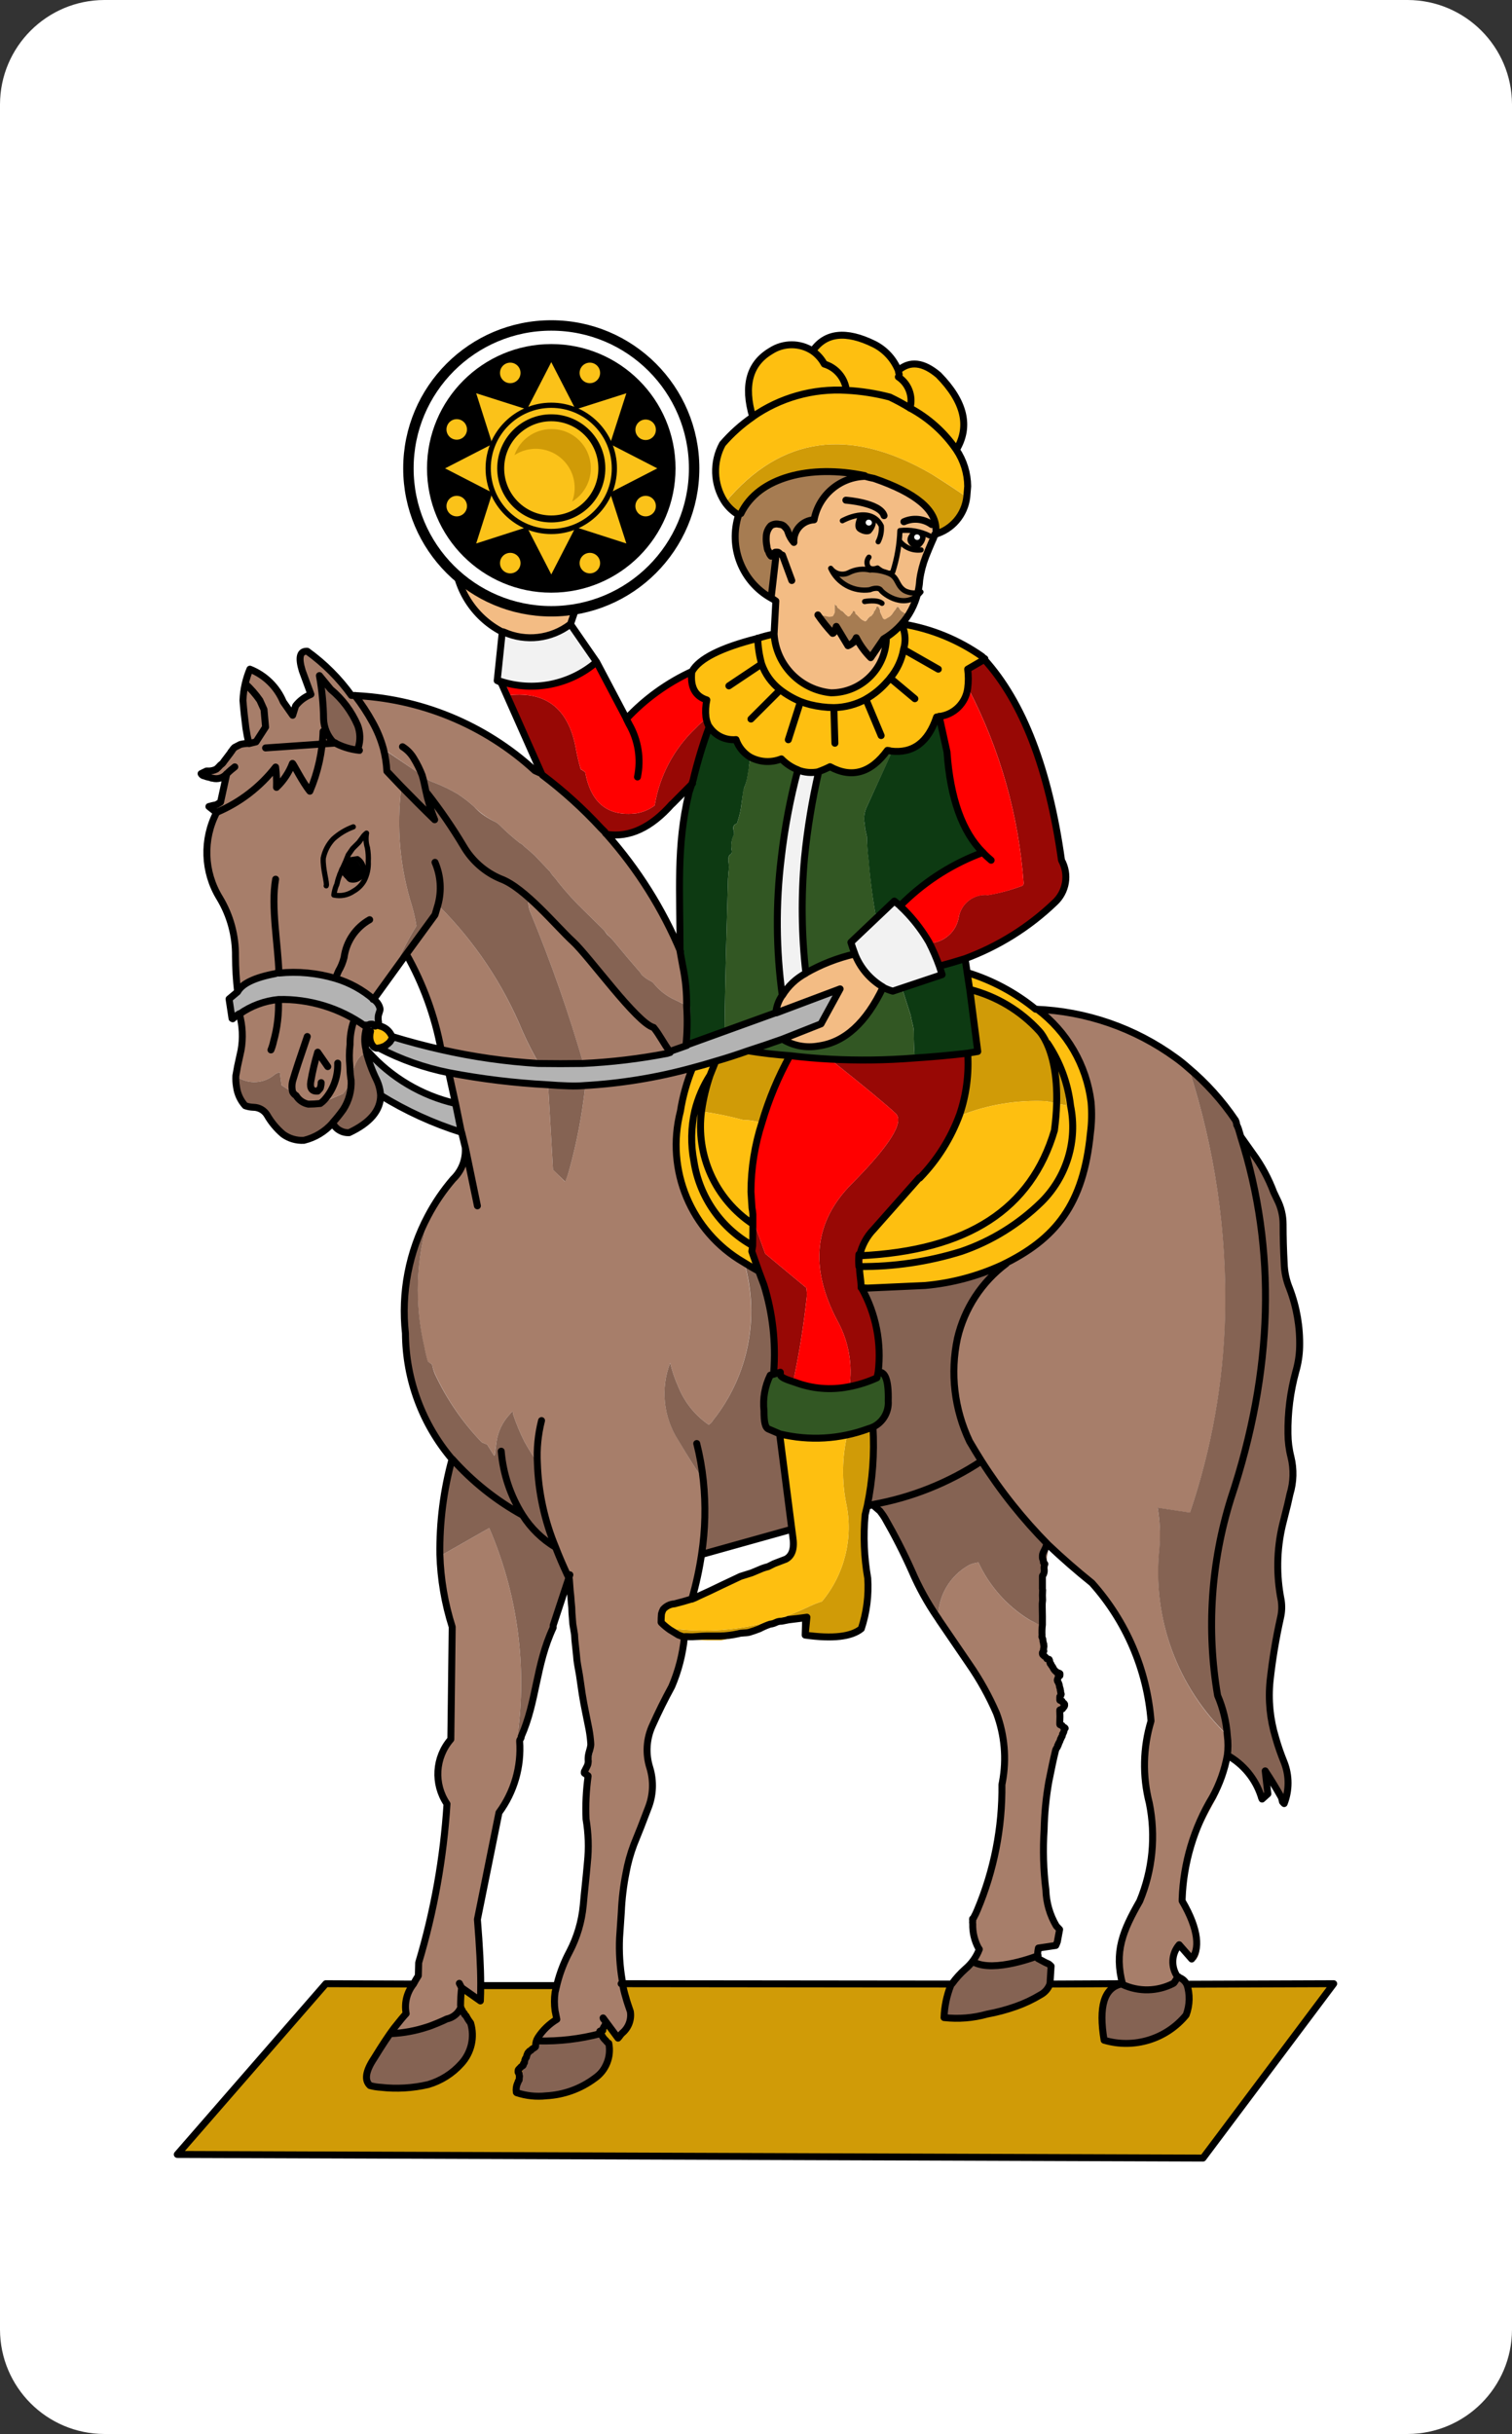 <?xml version="1.0" encoding="UTF-8"?>
<svg xmlns="http://www.w3.org/2000/svg" xmlns:xlink="http://www.w3.org/1999/xlink" width="261px" height="420px" viewBox="0 0 261 420" version="1.1">
<rect x="0" y="0" width="261" height="420" fill="#333333" stroke="none"/>
<g id="surface1">
<path style=" stroke:none;fill-rule:nonzero;fill:rgb(100%,100%,100%);fill-opacity:1;" d="M 18 0 L 243 0 C 252.926 0.031 260.969 8.074 261 18 L 261 402 C 260.969 411.926 252.926 419.969 243 420 L 18 420 C 8.074 419.969 0.031 411.926 0 402 L 0 18 C 0.031 8.074 8.074 0.031 18 0 Z M 18 0 "/>
<path style=" stroke:none;fill-rule:nonzero;fill:rgb(52.157%,38.824%,32.549%);fill-opacity:1;" d="M 205.02 342.539 C 204.758 341.957 204.254 341.52 203.641 341.34 C 203.117 341.77 202.555 342.152 201.961 342.48 C 199.383 343.832 196.309 343.855 193.711 342.539 C 190.77 343.199 189.781 346.43 190.738 352.23 C 195.922 353.77 201.52 352.043 204.93 347.852 C 205.562 346.141 205.594 344.27 205.02 342.539 Z M 205.02 342.539 "/>
<path style=" stroke:none;fill-rule:nonzero;fill:rgb(65.49%,49.412%,41.569%);fill-opacity:1;" d="M 76.078 268.441 C 76.207 272.68 76.926 276.879 78.211 280.922 L 78 300.301 C 75.27 303.434 74.988 308.012 77.309 311.461 C 76.734 320.746 75.105 329.934 72.449 338.852 L 72.391 341.07 C 72.082 341.543 71.805 342.035 71.551 342.539 C 70.398 343.969 69.926 345.832 70.262 347.641 C 69.859 348.078 69.172 348.922 68.191 350.16 C 67.289 351.359 66.129 353.09 64.711 355.352 C 63.25 357.551 63.031 359.121 64.051 360.059 C 64.656 360.223 65.281 360.324 65.91 360.359 C 68.641 360.66 71.398 360.484 74.07 359.852 C 76.27 359.203 78.242 357.957 79.77 356.25 C 81.516 354.375 82.141 351.719 81.422 349.262 C 81.117 348.879 80.855 348.465 80.641 348.031 L 80.52 347.91 C 80.398 347.871 80.32 347.762 80.281 347.578 C 80.211 347.539 80.16 347.477 80.129 347.398 C 80.105 347.324 80.062 347.25 80.012 347.191 C 79.969 347.191 79.949 347.148 79.949 347.07 C 79.871 347.031 79.82 346.922 79.801 346.738 C 79.719 346.582 79.68 346.406 79.68 346.23 C 79.676 345.199 79.727 344.168 79.828 343.141 L 83.102 345.449 C 83.141 344.629 83.16 343.629 83.16 342.449 C 83.16 339.75 82.961 336.059 82.559 331.379 L 86.281 312.961 C 88.922 309.395 90.199 304.996 89.879 300.57 C 89.531 299.863 89.395 299.07 89.488 298.289 C 90.887 286.508 89.148 274.566 84.449 263.672 L 76.078 268.441 M 178.891 280.109 C 178.43 279.91 177.988 279.691 177.57 279.449 C 173.777 277.09 170.766 273.668 168.898 269.609 C 168.387 269.676 167.883 269.805 167.398 270 C 164 271.82 161.895 275.383 161.941 279.238 C 162.07 279.402 162.188 279.574 162.301 279.75 L 167.43 287.309 C 169.309 289.984 170.914 292.84 172.23 295.828 C 173.625 299.609 173.965 303.691 173.219 307.648 L 173.16 308.129 C 173.254 315.543 171.824 322.895 168.961 329.73 C 168.801 330.184 168.609 330.625 168.391 331.051 C 168.391 331.137 168.344 331.215 168.27 331.262 L 168.27 331.379 C 168.242 331.477 168.234 331.578 168.238 331.68 C 168.164 331.828 168.125 331.992 168.121 332.16 C 168.078 333.613 168.422 335.051 169.109 336.328 C 169.207 336.379 169.289 336.449 169.352 336.539 C 168.754 338.062 167.832 339.434 166.648 340.559 C 166.145 341.121 165.746 341.773 165.48 342.48 L 165.48 342.539 C 164.996 344.059 164.805 345.656 164.91 347.25 C 166.734 347.855 168.68 348.02 170.578 347.73 C 172.254 347.418 173.898 346.977 175.5 346.41 C 176.988 345.879 178.414 345.195 179.762 344.371 C 180.504 343.977 181.082 343.328 181.379 342.539 C 181.422 342.293 181.441 342.043 181.441 341.789 L 181.621 339.449 C 181.48 339.27 181.305 339.117 181.109 339 C 180.914 338.945 180.727 338.875 180.539 338.789 L 179.34 338.102 C 179.293 337.973 179.266 337.844 179.25 337.711 C 179.258 337.246 179.32 336.781 179.43 336.328 L 182.398 335.879 C 182.516 335.656 182.617 335.426 182.699 335.191 L 183.059 333.121 L 182.52 332.52 C 181.398 330.625 180.781 328.48 180.719 326.281 C 180.281 322.828 180.172 319.344 180.391 315.871 C 180.453 313.094 180.734 310.324 181.23 307.59 L 181.98 303.93 L 183.691 298.23 L 183.031 297.57 L 182.672 295.77 L 183.809 294.27 L 183.148 293.219 L 182.672 288.719 L 180 285.602 L 179.91 280.109 L 178.859 280.109 L 179.852 280.531 "/>
<path style=" stroke:none;fill-rule:nonzero;fill:rgb(65.49%,49.412%,41.569%);fill-opacity:1;" d="M 78.84 190.559 L 79.828 195.57 L 80.43 198.148 C 80.609 200.191 79.859 202.207 78.391 203.641 C 76.699 205.59 75.227 207.723 74.012 210 C 71.773 217.27 71.504 225.004 73.23 232.41 C 73.383 233.262 73.582 234.102 73.828 234.93 L 74.578 235.441 C 74.695 235.996 74.863 236.539 75.09 237.059 C 77.113 241.418 79.84 245.41 83.16 248.879 L 84.09 249.27 L 85.289 251.191 L 85.379 251.07 L 85.711 248.762 C 85.977 246.98 86.781 245.324 88.02 244.02 C 88.145 243.824 88.32 243.668 88.531 243.57 C 88.531 243.75 88.555 243.934 88.59 244.109 C 89.117 245.672 89.746 247.195 90.48 248.672 C 91.219 250.012 92.039 251.328 92.941 252.629 C 93.098 257.641 94.164 262.582 96.09 267.211 C 96.648 268.648 97.32 270.211 98.102 271.891 C 98.223 272.152 98.336 272.426 98.43 272.699 C 98.512 273.359 98.57 274.031 98.609 274.711 C 98.691 275.352 98.738 276 98.762 276.66 C 98.836 277.277 98.875 277.898 98.879 278.52 C 98.961 279.141 99.02 279.77 99.059 280.41 L 99.359 282.27 C 99.379 282.828 99.43 283.43 99.512 284.07 L 99.66 285.781 C 99.707 286.363 99.785 286.945 99.898 287.52 L 100.199 289.199 L 100.68 292.5 C 100.82 293.5 101.012 294.531 101.25 295.59 L 101.852 298.621 C 102.047 299.379 102.195 300.152 102.301 300.93 C 102.406 301.844 102.293 302.77 101.969 303.629 L 101.969 303.719 C 101.918 303.781 101.875 303.852 101.852 303.93 C 101.852 304.012 101.828 304.051 101.789 304.051 C 101.805 304.156 101.77 304.266 101.699 304.352 L 101.699 304.379 C 101.664 304.477 101.645 304.578 101.641 304.68 C 101.555 304.906 101.457 305.129 101.34 305.34 L 101.25 305.52 C 101.203 305.629 101.141 305.727 101.07 305.82 C 101.031 305.914 101.012 306.016 101.012 306.121 C 101.023 306.219 100.977 306.312 100.891 306.359 C 100.891 306.449 101.43 307.109 101.371 307.172 L 101.129 307.559 C 100.625 309.691 100.543 311.906 100.891 314.07 C 101.379 316.539 101.531 319.062 101.34 321.57 C 101.16 324.09 100.961 326.559 100.738 328.98 C 100.496 331.773 99.711 334.496 98.43 336.988 C 97.512 338.73 96.809 340.574 96.328 342.48 L 95.969 343.98 C 95.82 345.043 95.82 346.125 95.969 347.191 L 96.301 348.629 C 94.867 349.414 93.609 350.488 92.609 351.781 C 92.301 352.242 92.02 352.723 91.77 353.219 L 91.77 353.281 L 91.469 353.879 C 91.453 353.977 91.402 354.062 91.32 354.121 C 91.324 354.234 91.281 354.344 91.199 354.422 C 91.086 354.668 91.016 354.93 90.988 355.199 C 90.938 355.273 90.875 355.344 90.809 355.41 C 90.742 355.602 90.711 355.805 90.719 356.012 C 90.727 356.074 90.703 356.141 90.66 356.191 L 90.539 356.309 C 90.508 356.387 90.488 356.469 90.48 356.551 C 90.477 356.652 90.434 356.75 90.359 356.82 C 90.258 357.027 90.188 357.25 90.148 357.48 L 90.148 357.781 C 90.098 357.84 90.055 357.914 90.031 357.988 C 89.996 358.137 89.977 358.289 89.969 358.441 L 89.879 358.621 C 89.875 358.781 89.855 358.941 89.82 359.102 C 89.766 359.184 89.707 359.266 89.641 359.34 C 89.633 359.461 89.594 359.574 89.52 359.672 C 89.301 360.16 89.23 360.699 89.309 361.23 L 89.371 361.289 C 91.008 361.844 92.75 362.039 94.469 361.859 C 97.484 361.699 100.383 360.656 102.809 358.859 C 104.781 357.508 105.75 355.109 105.27 352.77 C 105.059 352.672 104.883 352.516 104.762 352.32 C 104.285 351.91 103.953 351.367 103.801 350.762 L 103.711 350.699 C 103.707 350.645 103.688 350.59 103.648 350.551 C 103.559 350.129 103.648 350.43 103.949 350.16 C 104.281 349.859 105.121 349.711 104.371 349.41 C 104.488 349.172 103.711 348.629 103.711 348.422 L 106.559 351.898 L 107.398 351.059 C 108.535 350.156 109.109 348.719 108.898 347.281 C 108.602 346.441 108.34 345.602 108.121 344.762 C 107.902 344.012 107.73 343.25 107.609 342.48 C 107.586 342.281 107.574 342.082 107.578 341.879 C 107.172 339.473 107.02 337.027 107.129 334.59 C 107.191 333.191 107.281 331.711 107.398 330.148 C 107.508 327.871 107.789 325.605 108.238 323.371 C 108.543 321.711 108.996 320.086 109.59 318.512 C 110.371 316.57 111.191 314.469 112.051 312.211 C 112.945 309.984 113.051 307.516 112.352 305.219 C 111.59 302.805 111.762 300.195 112.828 297.898 C 113.828 295.66 114.93 293.441 116.129 291.238 C 117.293 288.531 118.031 285.656 118.32 282.719 L 117.27 282.328 C 116.73 282.031 116.238 281.73 115.801 281.43 L 115.02 280.859 C 114.82 280.621 114.598 280.402 114.359 280.199 L 114.301 280.141 C 114.301 279.621 114.32 279.129 114.359 278.672 C 114.422 278.402 114.512 278.141 114.629 277.891 C 115.125 277.324 115.828 276.977 116.578 276.93 C 117.621 276.672 118.629 276.391 119.609 276.09 C 120.34 273.559 120.898 270.984 121.289 268.379 C 121.93 264.191 122.027 259.938 121.59 255.719 C 120.051 253.398 118.551 251 117.09 248.52 C 114.52 244.547 113.996 239.59 115.68 235.172 C 116.02 236.59 116.492 237.977 117.09 239.309 C 118.16 241.957 119.984 244.234 122.34 245.852 C 122.656 245.66 122.914 245.391 123.09 245.07 C 129.156 237.43 131.164 227.332 128.488 217.949 C 119.445 212.684 114.996 202.047 117.602 191.91 C 118.008 189.336 118.711 186.82 119.699 184.41 C 113.598 186.102 107.332 187.137 101.012 187.5 C 100.477 192.418 99.543 197.285 98.219 202.051 C 98.031 202.684 97.801 203.305 97.531 203.91 L 95.461 201.809 L 94.621 187.32 C 88.93 187.02 83.266 186.328 77.672 185.25 L 78.84 190.559 M 63.422 177.691 C 63.312 177.539 63.242 177.363 63.211 177.18 C 58.84 174.102 53.586 172.52 48.238 172.68 C 45.828 172.891 43.508 173.727 41.52 175.109 C 42.09 177.16 42.191 179.312 41.82 181.41 L 41.219 184.109 L 40.922 185.82 C 42.926 187.148 45.566 186.988 47.398 185.43 C 47.664 185.227 47.973 185.094 48.301 185.039 L 48.602 187.262 L 50.699 188.609 C 50.852 188.863 51.07 189.07 51.328 189.211 C 51.785 189.988 52.547 190.531 53.43 190.711 C 54.113 190.707 54.793 190.668 55.469 190.59 C 55.719 190.414 55.953 190.215 56.16 189.988 L 59.219 188.73 L 60.809 186.48 C 60.766 185.312 61.035 184.152 61.59 183.121 C 62.109 182.199 62.719 181.738 63.422 181.738 C 63.387 181.594 63.367 181.441 63.359 181.289 C 63.055 180.105 63.074 178.863 63.422 177.691 M 75.75 156.301 C 75.609 156.859 75.441 157.441 75.238 158.039 L 70.32 164.82 C 73.215 169.941 75.242 175.508 76.32 181.289 C 81.844 182.547 87.465 183.348 93.121 183.691 C 92.047 181.844 91.074 179.941 90.211 177.988 C 86.871 169.875 81.957 162.504 75.75 156.301 M 98.879 162.449 C 96.48 160.172 94.129 157.969 91.828 155.852 C 91.633 155.777 91.434 155.719 91.23 155.672 C 91.219 156.352 91.363 157.031 91.648 157.648 C 95.152 166.156 98.188 174.852 100.738 183.691 C 105.645 183.461 110.527 182.879 115.352 181.949 L 115.801 181.621 C 114.801 180.34 113.77 179.09 112.711 177.871 C 108.691 172.855 104.414 168.047 99.898 163.469 L 99.512 162.961 C 99.293 162.809 99.094 162.641 98.91 162.449 "/>
<path style=" stroke:none;fill-rule:nonzero;fill:rgb(65.49%,49.412%,41.569%);fill-opacity:1;" d="M 104.941 144.148 C 104.781 144.07 104.664 143.93 104.609 143.762 L 103.859 143.012 C 100.777 139.676 97.406 136.625 93.781 133.891 L 93.781 134.012 C 84.918 125.793 73.477 120.902 61.41 120.18 C 59.102 117.23 56.348 114.66 53.25 112.559 C 51.969 112.48 51.672 113.602 52.352 115.922 L 53.852 120 C 52.816 120.406 51.902 121.082 51.211 121.949 L 50.73 123.602 L 49.078 121.289 C 48.004 118.699 45.926 116.652 43.32 115.621 C 42.988 116.438 42.727 117.277 42.539 118.141 C 42.312 119.105 42.18 120.09 42.148 121.078 C 42.27 122.602 42.441 124.18 42.66 125.82 C 42.762 126.641 42.93 127.52 43.172 128.461 C 42.676 128.461 42.18 128.52 41.699 128.641 L 40.68 129.121 C 40.484 129.324 40.32 129.555 40.199 129.809 C 40.113 129.852 40.051 129.93 40.02 130.02 L 38.82 131.52 C 38.691 131.77 38.508 131.984 38.281 132.148 C 38.059 132.406 37.816 132.648 37.559 132.871 C 37.109 133.113 36.602 133.238 36.09 133.23 C 35.891 133.191 35.738 133.219 35.641 133.32 C 35.641 133.359 35.59 133.379 35.488 133.379 L 34.922 133.68 C 35.027 133.902 35.242 134.051 35.488 134.07 C 35.742 134.164 36.004 134.234 36.27 134.281 C 36.391 134.285 36.504 134.328 36.602 134.398 C 36.691 134.445 36.797 134.465 36.898 134.461 C 37.801 134.715 38.77 134.41 39.359 133.68 L 38.281 138.602 L 37.559 139.051 C 37.125 139.129 36.695 139.227 36.27 139.352 L 37.469 140.25 L 37.621 140.34 C 35.168 145.012 35.352 150.629 38.102 155.129 C 39.945 158.164 40.902 161.656 40.859 165.211 C 40.863 167.246 40.973 169.277 41.191 171.301 C 41.988 169.898 44.18 168.859 47.762 168.18 C 47.93 168.102 48.113 168.059 48.301 168.059 C 51.602 167.734 54.934 168.059 58.109 169.02 C 60.52 169.75 62.746 170.977 64.648 172.621 L 68.191 167.789 C 68.195 167.508 68.234 167.223 68.309 166.949 C 68.625 165.98 69.016 165.039 69.48 164.129 C 70.207 162.641 71.008 161.188 71.879 159.781 C 71.699 158.605 71.438 157.441 71.102 156.301 C 69.02 149.66 68.402 142.648 69.301 135.75 L 66.961 133.23 C 66.895 131.914 66.691 130.605 66.359 129.328 L 73.051 133.949 C 73.211 134.145 73.418 134.297 73.648 134.398 C 74.012 134.668 74.418 134.871 74.852 135 C 76.273 135.547 77.648 136.207 78.961 136.98 C 79.969 137.629 80.922 138.359 81.809 139.172 C 82.227 139.609 82.676 140.008 83.16 140.371 C 83.805 140.875 84.5 141.316 85.23 141.691 C 85.602 141.84 85.938 142.066 86.219 142.352 C 87.316 143.449 88.477 144.48 89.699 145.441 C 89.996 145.586 90.262 145.789 90.48 146.039 C 91.121 146.559 91.738 147.102 92.34 147.66 L 95.07 150.539 L 95.07 150.629 C 95.289 150.93 95.52 151.211 95.762 151.469 C 95.961 151.68 96.145 151.914 96.301 152.16 C 97.715 153.941 99.25 155.625 100.891 157.199 L 104.25 160.5 L 104.852 161.281 C 105.246 161.613 105.605 161.984 105.93 162.391 C 107.512 164.309 108.93 165.988 110.191 167.43 C 110.414 167.652 110.605 167.906 110.762 168.18 C 111.215 168.637 111.742 169.012 112.32 169.289 C 112.52 169.379 112.691 169.512 112.828 169.68 C 113.766 170.852 114.953 171.797 116.309 172.441 C 117.109 172.801 118.039 173.262 119.102 173.82 C 119.008 170.645 118.523 167.488 117.66 164.43 L 117.66 164.371 C 114.555 156.98 110.258 150.148 104.941 144.148 "/>
<path style=" stroke:none;fill-rule:nonzero;fill:rgb(65.49%,49.412%,41.569%);fill-opacity:1;" d="M 62.039 129.121 C 62.031 129.301 62.086 129.48 62.191 129.629 C 62.223 129.836 62.305 130.031 62.43 130.199 L 57.66 128.191 C 56.672 127.113 56.098 125.723 56.039 124.262 C 56.008 121.746 55.766 119.234 55.32 116.762 L 57.27 119.102 C 59.285 120.777 60.879 122.902 61.922 125.309 C 62.375 126.531 62.418 127.871 62.039 129.121 "/>
<path style=" stroke:none;fill-rule:nonzero;fill:rgb(65.098%,48.627%,32.157%);fill-opacity:1;" d="M 143.102 106.379 C 142.469 106.234 141.828 106.145 141.18 106.109 L 141.719 107.789 L 144.359 109.02 L 144.422 109.02 C 144.508 109.141 144.609 109.25 144.719 109.352 C 144.762 109.387 144.816 109.406 144.871 109.41 C 144.895 109.566 144.98 109.707 145.109 109.801 C 145.371 110.023 145.594 110.285 145.77 110.578 C 145.996 110.809 146.172 111.086 146.281 111.391 L 146.371 111.422 L 147.18 111.422 C 147.461 111.508 147.766 111.477 148.02 111.328 C 148.094 111.336 148.172 111.316 148.23 111.27 C 148.309 111.27 148.371 111.32 148.41 111.422 C 148.672 111.828 148.973 112.211 149.309 112.559 L 149.34 112.621 C 149.461 112.68 149.52 112.73 149.52 112.77 L 150.301 113.488 L 153.148 110.191 L 154.379 109.141 C 154.883 108.801 155.312 108.359 155.641 107.852 L 155.641 107.789 L 155.73 107.789 C 156.09 107.223 156.391 106.617 156.629 105.988 C 156.59 105.988 156.539 105.961 156.48 105.898 L 156.301 105.84 C 156.211 105.82 156.129 105.777 156.059 105.719 L 155.969 105.66 C 155.684 105.535 155.441 105.328 155.281 105.059 C 155.273 104.996 155.254 104.934 155.219 104.879 C 155.066 104.84 154.957 104.707 154.949 104.551 C 154.949 104.691 154.898 104.762 154.801 104.762 L 154.738 104.879 C 154.672 104.977 154.613 105.078 154.559 105.18 C 154.391 105.363 154.238 105.566 154.109 105.781 C 153.887 106.152 153.551 106.445 153.148 106.621 C 153.109 106.656 153.055 106.68 153 106.68 C 153 106.738 152.98 106.77 152.941 106.77 C 152.848 106.816 152.742 106.836 152.641 106.828 C 152.5 106.789 152.398 106.66 152.34 106.441 L 151.98 105.719 C 151.984 105.656 151.965 105.59 151.922 105.539 C 151.926 105.258 151.828 104.98 151.648 104.762 C 151.668 104.727 151.66 104.684 151.633 104.656 C 151.605 104.629 151.562 104.625 151.531 104.641 C 151.309 104.641 151.199 104.781 151.199 105.059 C 151.188 105.082 151.164 105.094 151.141 105.09 C 151.082 105.188 151.035 105.285 150.988 105.391 C 150.871 105.43 150.809 105.531 150.809 105.691 C 150.809 105.75 150.77 105.82 150.691 105.898 C 150.656 106 150.578 106.078 150.48 106.109 C 150.492 106.16 150.477 106.215 150.441 106.25 C 150.402 106.285 150.352 106.301 150.301 106.289 C 150.066 106.453 149.863 106.656 149.699 106.891 C 149.637 107.043 149.5 107.156 149.34 107.191 C 149.246 107.164 149.152 107.125 149.07 107.07 C 148.93 107.012 148.797 106.93 148.68 106.828 L 148.559 106.738 L 147.898 106.051 C 147.848 106 147.785 105.961 147.719 105.93 C 147.68 105.848 147.66 105.754 147.66 105.66 C 147.559 105.441 147.41 105.371 147.211 105.449 C 147.211 105.5 147.199 105.551 147.18 105.602 C 147.18 105.641 147.141 105.699 147.059 105.781 C 147.031 105.871 146.965 105.945 146.879 105.988 C 146.879 106.07 146.859 106.109 146.82 106.109 C 146.773 106.207 146.691 106.281 146.59 106.316 C 146.488 106.352 146.375 106.34 146.281 106.289 C 146.242 106.211 146.18 106.145 146.102 106.109 C 146.059 106.109 146.012 106.07 145.949 105.988 C 145.801 105.848 145.66 105.699 145.531 105.539 C 145.453 105.469 145.359 105.418 145.262 105.391 C 145.125 105.32 145.012 105.219 144.93 105.09 C 144.918 105.07 144.895 105.059 144.871 105.059 C 144.738 104.988 144.625 104.887 144.539 104.762 C 144.516 104.652 144.477 104.555 144.422 104.461 C 144.367 104.461 144.316 104.449 144.27 104.43 C 144.234 104.352 144.168 104.285 144.09 104.25 L 144.09 105.602 C 144.094 105.711 144.051 105.82 143.969 105.898 C 143.961 105.953 143.941 106.004 143.91 106.051 C 143.867 106.133 143.816 106.215 143.762 106.289 C 143.539 106.363 143.305 106.395 143.07 106.379 M 135.898 91.379 C 136.035 91.559 136.137 91.766 136.199 91.98 C 136.398 92.645 136.734 93.258 137.191 93.781 C 137.125 92.801 137.457 91.832 138.109 91.098 C 138.766 90.367 139.688 89.926 140.672 89.879 C 141.461 85.617 145.125 82.492 149.461 82.379 C 140.059 80.379 132.801 82.539 127.68 88.859 L 127.68 89.039 C 125.895 94.547 128.242 100.547 133.289 103.379 L 134.07 96.602 C 133.867 96.539 133.688 96.41 133.559 96.238 C 133.453 96.242 133.348 96.207 133.262 96.148 C 133.082 95.949 132.949 95.715 132.871 95.461 C 132.859 95.344 132.805 95.238 132.719 95.16 C 132.621 94.941 132.562 94.707 132.539 94.469 C 132.438 93.918 132.406 93.352 132.449 92.789 C 132.457 92.074 132.734 91.387 133.23 90.871 C 133.66 90.602 134.184 90.523 134.672 90.66 C 135.098 90.656 135.5 90.855 135.75 91.199 C 135.82 91.242 135.871 91.305 135.898 91.379 "/>
<path style=" stroke:none;fill-rule:nonzero;fill:rgb(65.49%,49.412%,41.569%);fill-opacity:1;" d="M 205.199 184.352 C 204.531 183.754 203.828 183.191 203.102 182.672 C 196.047 177.551 187.629 174.648 178.922 174.328 C 184.203 178.762 187.629 185.012 188.52 191.852 L 188.672 193.32 C 187.469 205.559 182.191 213.941 172.828 218.461 C 173.039 218.879 171.391 220.051 171.629 220.5 C 168.086 222.941 165.809 226.832 165.422 231.121 C 164.145 237.133 164.891 243.398 167.551 248.941 L 169.559 252.301 C 172.883 257.52 176.754 262.367 181.109 266.762 C 183.512 269.039 186.031 271.238 188.672 273.359 C 194.578 279.961 198.16 288.316 198.871 297.148 C 197.461 301.762 197.348 306.668 198.539 311.34 C 199.48 317.09 198.652 322.988 196.172 328.262 C 193.41 332.453 192.52 337.605 193.711 342.48 L 193.711 342.539 C 196.309 343.855 199.383 343.832 201.961 342.48 C 202.555 342.164 203.117 341.789 203.641 341.371 C 203.641 341.336 203.613 341.309 203.578 341.309 C 202.422 339.852 202.551 338 203.969 335.762 L 206.371 338.219 C 207.719 336.66 206.969 334.051 204.809 328.949 C 204.809 328.828 204.238 327.539 204.238 327.449 C 203.73 322.352 206.25 316.922 209.941 310.262 C 211.035 307.992 211.746 305.559 212.039 303.059 C 212.191 301.926 212.191 300.773 212.039 299.641 C 203.246 291.27 198.852 279.281 200.16 267.211 C 200.352 264.867 200.238 262.508 199.828 260.191 L 205.41 261.031 C 209.133 250.09 211.184 238.652 211.5 227.102 C 211.832 212.598 209.703 198.141 205.199 184.352 Z M 205.199 184.352 "/>
<path style=" stroke:none;fill-rule:nonzero;fill:rgb(52.157%,38.824%,32.549%);fill-opacity:1;" d="M 95.969 351.93 L 92.578 352.68 L 90.449 355.32 L 89.699 357.059 L 89.07 360.961 L 94.352 361.711 L 101.762 359.07 L 104.641 355.441 L 105.148 352.68 L 103.531 350.672 L 101.762 351.66 L 100.379 351.93 Z M 67.711 350.91 L 63.301 356.941 L 63.691 360.09 L 72.719 360.211 L 79.5 356.191 L 81.539 351.93 L 80.762 348.27 L 79.648 346.379 L 79.5 347.25 L 73.738 349.531 Z M 168.359 338.852 L 165.09 341.371 L 162.602 348.27 L 168.359 348.031 L 177.93 345 L 181.199 342.871 L 181.559 339.211 L 179.191 337.711 L 176.281 338.461 L 172.891 338.969 Z M 168.359 338.852 "/>
<path style=" stroke:none;fill-rule:nonzero;fill:rgb(81.569%,60.784%,2.745%);fill-opacity:1;" d="M 108.121 344.762 C 108.34 345.602 108.602 346.441 108.898 347.281 C 109.109 348.719 108.535 350.156 107.398 351.059 L 106.559 351.898 L 103.711 348.422 C 103.711 348.629 104.219 349.262 104.102 349.5 L 103.949 350.16 C 103.949 350.578 103.559 350.16 103.648 350.551 C 103.688 350.59 103.707 350.645 103.711 350.699 L 103.801 350.762 C 103.945 351.379 104.281 351.934 104.762 352.352 C 104.887 352.535 105.062 352.68 105.27 352.77 C 105.734 355.102 104.77 357.484 102.809 358.828 C 100.383 360.625 97.484 361.668 94.469 361.828 C 92.75 362.02 91.012 361.836 89.371 361.289 L 89.309 361.23 C 89.23 360.699 89.301 360.16 89.52 359.672 C 89.594 359.574 89.633 359.461 89.641 359.34 C 89.707 359.266 89.766 359.184 89.82 359.102 C 89.855 358.941 89.875 358.781 89.879 358.621 L 89.969 358.441 C 89.977 358.289 89.996 358.137 90.031 357.988 C 90.055 357.914 90.098 357.84 90.148 357.781 L 90.148 357.48 C 90.188 357.25 90.258 357.027 90.359 356.82 C 90.441 356.742 90.484 356.633 90.48 356.52 C 90.492 356.449 90.512 356.379 90.539 356.309 L 90.66 356.191 C 90.695 356.148 90.719 356.094 90.719 356.039 C 90.711 355.836 90.742 355.633 90.809 355.441 C 90.879 355.367 90.938 355.285 90.988 355.199 C 91.016 354.93 91.086 354.668 91.199 354.422 C 91.281 354.344 91.324 354.234 91.32 354.121 C 91.406 354.078 91.469 354 91.5 353.91 C 91.559 353.711 91.66 353.512 91.801 353.309 L 91.801 353.219 C 92.039 352.723 92.312 352.242 92.609 351.781 C 93.609 350.488 94.867 349.414 96.301 348.629 L 96 347.191 C 95.848 346.125 95.848 345.043 96 343.98 L 96.301 342.48 L 83.16 342.48 C 83.16 343.641 83.141 344.629 83.102 345.449 L 79.828 343.141 C 79.727 344.168 79.676 345.199 79.68 346.23 C 79.68 346.406 79.719 346.582 79.801 346.738 C 79.82 346.941 79.871 347.051 79.949 347.07 C 79.949 347.148 79.969 347.191 80.012 347.191 C 80.062 347.25 80.105 347.324 80.129 347.398 C 80.16 347.477 80.211 347.539 80.281 347.578 C 80.32 347.781 80.398 347.891 80.52 347.91 L 80.641 348.031 C 80.859 348.457 81.117 348.859 81.422 349.23 C 82.16 351.691 81.543 354.363 79.801 356.25 C 78.273 357.957 76.297 359.203 74.102 359.852 C 71.418 360.48 68.648 360.641 65.91 360.328 C 65.281 360.305 64.66 360.215 64.051 360.059 C 63.051 359.121 63.27 357.551 64.711 355.352 C 66.129 353.07 67.289 351.34 68.191 350.16 C 69.172 348.922 69.871 348.078 70.289 347.641 C 69.949 345.836 70.406 343.977 71.551 342.539 L 56.43 342.48 L 30.781 371.941 L 207.809 372.539 L 230.398 342.48 L 205.02 342.539 C 205.586 344.273 205.543 346.145 204.898 347.852 C 201.492 352.031 195.91 353.758 190.738 352.23 C 189.781 346.43 190.781 343.199 193.738 342.539 L 193.738 342.48 L 181.379 342.539 C 181.082 343.328 180.504 343.977 179.762 344.371 C 178.414 345.195 176.988 345.879 175.5 346.41 C 173.898 346.977 172.254 347.418 170.578 347.73 C 168.152 348.473 165.605 348.738 163.078 348.512 C 163.227 346.488 163.691 344.504 164.461 342.629 L 107.609 342.48 C 107.73 343.25 107.902 344.012 108.121 344.762 M 146.219 247.711 C 145.359 251.516 145.297 255.461 146.039 259.289 C 147.352 265.305 145.824 271.586 141.898 276.328 C 141.121 276.578 140.359 276.879 139.621 277.23 C 131.98 280.914 123.398 282.184 115.02 280.859 L 115.801 281.43 C 116.238 281.73 116.73 282.031 117.27 282.328 L 118.32 282.719 C 118.562 282.758 118.805 282.809 119.039 282.871 C 120.039 282.949 121.051 283.012 122.07 283.051 L 124.469 283.051 L 127.621 282.391 C 128.219 282.191 128.84 282.02 129.48 281.879 L 131.309 281.281 C 131.891 280.98 132.492 280.73 133.109 280.531 C 134.148 280.191 135.18 279.891 136.199 279.629 L 136.262 279.629 L 139.441 279.238 L 139.141 282.328 C 143.898 282.988 147.141 282.609 148.859 281.191 C 149.781 278.398 150.156 275.453 149.969 272.52 C 149.336 268.895 149.184 265.203 149.52 261.539 L 149.852 260.039 C 150.789 255.566 151.133 250.984 150.871 246.422 C 150.598 246.543 150.316 246.645 150.031 246.719 C 148.785 247.137 147.512 247.465 146.219 247.711 M 123.719 183.301 C 123.359 184.078 123.039 184.879 122.762 185.699 C 122.078 187.688 121.586 189.738 121.289 191.82 C 123.648 192.152 125.984 192.633 128.281 193.262 C 129.441 193.27 130.598 193.461 131.699 193.828 C 132.879 189.836 134.488 185.984 136.5 182.34 C 134.121 182.141 131.719 181.859 129.301 181.5 C 127.359 182.18 125.488 182.781 123.691 183.301 M 168.961 181.621 L 167.219 181.922 C 167.449 185.5 166.969 189.086 165.809 192.48 C 170.508 190.613 175.551 189.777 180.602 190.02 L 184.078 190.738 C 183.984 188.555 183.621 186.387 183 184.289 C 182.832 183.973 182.691 183.641 182.578 183.301 L 182.398 182.52 L 182.34 182.461 C 181.93 181.609 181.457 180.785 180.93 180 C 180.879 179.859 180.809 179.73 180.719 179.609 C 177.484 175.258 172.824 172.18 167.551 170.91 L 168.961 181.621 M 149.461 82.352 C 149.941 82.512 150.441 82.641 150.961 82.738 C 158.219 85.219 161.75 88.219 161.551 91.738 L 161.551 92.219 C 161.516 92.273 161.508 92.34 161.52 92.398 C 164.516 91.562 166.703 88.984 167.039 85.891 C 165 84.488 162.93 83.129 160.828 81.809 C 146.711 73.59 134.84 75.211 125.219 86.672 C 125.848 87.641 126.688 88.449 127.68 89.039 L 127.68 88.859 C 132.801 82.539 140.059 80.371 149.461 82.352 Z M 149.461 82.352 "/>
<path style=" stroke:none;fill-rule:nonzero;fill:rgb(52.157%,38.824%,32.549%);fill-opacity:1;" d="M 170.52 221.641 C 170.25 221.191 173.039 218.879 172.828 218.461 C 168.578 220.375 164.035 221.57 159.391 222 L 148.891 222.449 C 151.359 226.852 152.367 231.926 151.77 236.941 C 152.988 236.762 153.57 238.41 153.512 241.891 C 153.625 243.785 152.582 245.566 150.871 246.391 C 151.133 250.965 150.793 255.555 149.852 260.039 C 150.176 259.992 150.5 259.91 150.809 259.801 L 152.102 260.941 C 152.164 261.047 152.234 261.145 152.309 261.238 L 152.91 262.141 C 154.629 265.105 156.188 268.16 157.59 271.289 C 158.781 274.074 160.238 276.738 161.941 279.238 C 161.895 275.383 164 271.82 167.398 270 C 167.883 269.805 168.387 269.676 168.898 269.609 C 170.773 273.672 173.797 277.094 177.602 279.449 C 178.301 279.852 179.059 280.211 179.879 280.531 L 179.879 279.059 C 179.922 278.539 179.941 278 179.941 277.441 C 179.953 277.332 179.992 277.227 180.059 277.141 L 180.059 276.898 C 180.082 276.699 180.094 276.5 180.09 276.301 C 180.09 275.746 180.129 275.195 180.211 274.648 C 180.246 274.543 180.27 274.434 180.27 274.32 L 180.27 272.129 C 180.277 272.02 180.32 271.914 180.391 271.828 C 180.5 271.531 180.52 271.211 180.449 270.898 C 180.41 270.617 180.441 270.328 180.539 270.059 C 180.543 269.949 180.562 269.836 180.602 269.73 C 180.684 269.469 180.727 269.195 180.719 268.922 L 180.719 268.621 L 181.109 266.762 C 176.754 262.367 172.883 257.52 169.559 252.301 L 167.551 248.941 C 164.902 243.395 164.164 237.129 165.449 231.121 C 166.41 226.68 167.012 223.621 171.449 220.5 M 132.031 221.941 L 131.129 219.539 C 130.211 219.02 129.34 218.488 128.52 217.949 C 131.188 227.336 129.164 237.434 123.09 245.07 C 122.914 245.391 122.656 245.66 122.34 245.852 C 119.984 244.234 118.16 241.957 117.09 239.309 C 116.492 237.977 116.02 236.59 115.68 235.172 C 113.988 239.598 114.512 244.57 117.09 248.551 C 118.551 251.012 120.051 253.398 121.59 255.719 C 122.027 259.938 121.93 264.191 121.289 268.379 L 136.891 264 L 134.73 247.59 L 132.781 246.809 C 132.102 246.59 131.762 245.531 131.762 243.629 C 131.418 241.539 131.688 239.391 132.539 237.449 L 133.738 236.941 C 134.117 231.879 133.539 226.789 132.031 221.941 M 74.012 210 C 70.723 216.199 69.375 223.246 70.141 230.219 C 70.195 238.195 73.066 245.898 78.238 251.969 C 76.754 257.332 76.023 262.875 76.078 268.441 L 84.449 263.672 C 89.148 274.566 90.887 286.508 89.488 298.289 C 89.395 299.07 89.531 299.863 89.879 300.57 L 89.699 299.789 C 92.395 293.855 94.117 287.523 94.801 281.039 C 94.859 281.941 95.488 280.051 95.488 279.898 L 98.102 271.891 C 97.301 270.211 96.629 268.648 96.09 267.211 C 94.164 262.582 93.098 257.641 92.941 252.629 C 92.039 251.328 91.219 250.012 90.48 248.672 C 89.746 247.195 89.117 245.672 88.59 244.109 C 88.555 243.934 88.531 243.75 88.531 243.57 C 88.32 243.668 88.145 243.824 88.02 244.02 C 86.781 245.324 85.977 246.98 85.711 248.762 L 85.41 251.07 L 85.289 251.191 L 84.09 249.27 L 83.16 248.879 C 79.828 245.414 77.09 241.418 75.059 237.059 C 74.844 236.539 74.684 235.996 74.578 235.441 L 73.859 234.93 C 73.613 234.102 73.41 233.262 73.262 232.41 C 71.527 225.004 71.785 217.273 74.012 210 M 101.012 187.5 C 100.133 187.574 99.25 187.598 98.371 187.559 C 97.07 187.52 95.82 187.441 94.621 187.32 L 95.461 201.84 L 97.559 203.91 C 97.82 203.305 98.039 202.684 98.219 202.051 C 99.543 197.285 100.477 192.418 101.012 187.5 M 63.422 181.738 C 62.719 181.738 62.109 182.199 61.59 183.121 C 61.035 184.152 60.766 185.312 60.809 186.48 L 59.219 188.73 L 56.16 190.02 C 55.949 190.234 55.719 190.422 55.469 190.59 C 54.781 190.656 54.09 190.688 53.398 190.68 C 52.539 190.508 51.789 189.988 51.328 189.238 C 51.082 189.098 50.875 188.891 50.73 188.641 L 48.602 187.262 L 48.301 185.039 C 47.973 185.094 47.664 185.227 47.398 185.43 C 45.566 186.988 42.926 187.148 40.922 185.82 C 40.887 186.453 40.926 187.086 41.039 187.711 C 41.195 188.93 41.719 190.07 42.539 190.98 C 43.012 191.148 43.508 191.238 44.012 191.25 C 44.938 191.273 45.793 191.758 46.289 192.539 C 47.016 193.816 47.961 194.953 49.078 195.898 C 50.121 196.656 51.395 197.027 52.68 196.949 C 54.59 196.477 56.305 195.43 57.602 193.949 C 58.129 195.031 59.25 195.691 60.449 195.629 C 64.09 193.91 65.91 191.762 65.91 189.18 C 65.844 188.219 65.59 187.281 65.16 186.422 C 64.418 184.926 63.836 183.355 63.422 181.738 M 73.621 134.398 C 73.41 134.289 73.227 134.137 73.078 133.949 L 66.328 129.359 C 66.672 130.625 66.883 131.922 66.961 133.23 L 69.301 135.75 C 68.402 142.648 69.02 149.66 71.102 156.301 C 71.438 157.441 71.699 158.605 71.879 159.781 C 71.008 161.188 70.207 162.641 69.48 164.129 C 69.004 165.035 68.605 165.98 68.281 166.949 C 68.215 167.227 68.188 167.508 68.191 167.789 L 70.32 164.789 L 75.238 158.039 C 75.441 157.441 75.609 156.859 75.75 156.301 C 81.953 162.496 86.867 169.855 90.211 177.961 C 91.074 179.91 92.047 181.812 93.121 183.66 C 95.621 183.719 98.16 183.719 100.738 183.66 C 98.188 174.832 95.152 166.148 91.648 157.648 C 91.352 157.031 91.199 156.355 91.199 155.672 C 91.414 155.715 91.625 155.777 91.828 155.852 C 94.148 157.969 96.5 160.172 98.879 162.449 C 99.062 162.641 99.266 162.809 99.48 162.961 L 99.898 163.469 C 104.414 168.047 108.691 172.855 112.711 177.871 C 113.77 179.09 114.801 180.34 115.801 181.621 L 118.77 180.539 C 119.062 178.312 119.172 176.066 119.102 173.82 C 118.02 173.262 117.09 172.801 116.309 172.441 C 114.953 171.797 113.766 170.852 112.828 169.68 C 112.691 169.512 112.52 169.379 112.32 169.289 C 111.742 169.012 111.215 168.637 110.762 168.18 C 110.605 167.906 110.414 167.652 110.191 167.43 C 108.93 165.988 107.512 164.309 105.93 162.391 C 105.598 161.984 105.227 161.613 104.82 161.281 L 104.25 160.5 L 100.891 157.199 C 99.25 155.625 97.715 153.941 96.301 152.16 C 96.145 151.914 95.961 151.68 95.762 151.469 C 95.52 151.211 95.289 150.93 95.07 150.629 L 95.07 150.539 L 92.34 147.66 C 91.738 147.102 91.121 146.559 90.48 146.039 C 90.262 145.789 89.996 145.586 89.699 145.441 C 88.477 144.48 87.316 143.449 86.219 142.352 C 85.938 142.066 85.602 141.84 85.23 141.691 C 84.492 141.328 83.789 140.895 83.129 140.398 C 82.656 140.027 82.215 139.617 81.809 139.172 C 80.922 138.359 79.969 137.629 78.961 136.98 C 77.648 136.207 76.273 135.547 74.852 135 C 74.418 134.871 74.012 134.668 73.648 134.398 M 62.191 129.629 C 62.086 129.48 62.031 129.301 62.039 129.121 C 62.418 127.871 62.375 126.531 61.922 125.309 C 60.879 122.902 59.285 120.777 57.27 119.102 L 55.32 116.762 C 55.766 119.234 56.008 121.746 56.039 124.262 C 56.102 125.711 56.676 127.094 57.66 128.16 L 62.43 130.199 C 62.305 130.031 62.223 129.836 62.191 129.629 M 213.422 193.5 C 211.121 190.082 208.355 187 205.199 184.352 C 209.691 198.145 211.812 212.598 211.469 227.102 C 211.16 238.641 209.117 250.066 205.41 261 L 199.828 260.16 C 200.23 262.477 200.332 264.836 200.129 267.18 C 198.84 279.246 203.242 291.223 212.039 299.578 C 212.191 300.727 212.191 301.887 212.039 303.031 C 214.801 304.559 216.883 307.078 217.859 310.078 C 217.887 310.258 217.938 310.426 218.012 310.59 L 219.031 309.691 L 218.578 305.699 C 219.559 307.199 220.48 308.711 221.34 310.23 C 221.445 310.488 221.516 310.762 221.551 311.039 C 221.641 311.148 221.742 311.25 221.852 311.34 C 222.738 309.062 222.738 306.535 221.852 304.262 C 221.27 302.871 220.77 301.445 220.352 300 C 219.398 296.824 219.094 293.488 219.449 290.191 C 219.836 286.52 220.43 282.875 221.219 279.27 C 221.449 278.285 221.492 277.27 221.34 276.27 C 220.48 271.984 220.551 267.566 221.551 263.309 L 222.449 259.711 C 222.551 259.109 222.68 258.531 222.84 257.969 C 223.477 255.887 223.539 253.668 223.02 251.551 C 222.684 250.227 222.512 248.867 222.512 247.5 C 222.457 243.895 222.91 240.301 223.859 236.82 C 224.258 235.453 224.48 234.043 224.52 232.621 C 224.609 229.16 224.02 225.715 222.781 222.48 C 222.195 221.09 221.867 219.605 221.82 218.102 C 221.719 215.82 221.672 213.578 221.672 211.379 C 221.672 209.898 221.32 208.441 220.648 207.121 L 220.051 205.922 C 219.148 203.512 217.914 201.242 216.391 199.172 C 215.73 198.191 215.039 197.219 214.32 196.262 C 214.219 195.82 214.09 195.371 213.93 194.91 C 213.844 194.684 213.746 194.461 213.629 194.25 C 213.605 193.98 213.535 193.715 213.422 193.469 Z M 213.422 193.5 "/>
<path style=" stroke:none;fill-rule:nonzero;fill:rgb(19.608%,34.118%,13.725%);fill-opacity:1;" d="M 134.73 247.59 C 138.48 248.656 142.449 248.699 146.219 247.711 C 147.512 247.457 148.785 247.117 150.031 246.691 C 150.316 246.613 150.598 246.512 150.871 246.391 C 152.582 245.566 153.625 243.785 153.512 241.891 C 153.57 238.41 152.988 236.762 151.77 236.941 L 151.531 237.898 C 149.961 238.621 148.309 239.145 146.609 239.461 C 143.348 240.059 139.984 239.789 136.859 238.68 C 135.777 238.34 134.73 237.887 133.738 237.328 L 133.738 236.941 L 132.539 237.449 C 131.688 239.391 131.418 241.539 131.762 243.629 C 131.762 245.531 132.102 246.59 132.781 246.809 L 134.73 247.59 M 157.199 175.199 L 155.789 170.789 L 154.289 171.238 C 153.707 171.07 153.145 170.836 152.609 170.551 C 149.691 176.672 145.988 180.051 141.512 180.691 C 139.332 181.086 137.09 180.656 135.211 179.488 C 133.211 180.211 131.238 180.891 129.301 181.531 C 131.719 181.91 134.121 182.191 136.5 182.371 C 138.84 182.629 141.16 182.82 143.461 182.941 C 148.277 183.199 153.109 183.137 157.922 182.762 C 157.801 181.262 157.738 179.75 157.738 178.23 C 157.742 177.797 157.691 177.363 157.59 176.941 C 157.43 176.379 157.301 175.801 157.199 175.199 M 129.602 130.801 C 129.41 131.344 129.289 131.906 129.238 132.48 L 128.941 134.281 C 128.836 134.836 128.676 135.379 128.461 135.898 L 128.281 136.41 L 128.012 138.539 C 127.91 139.594 127.688 140.629 127.352 141.629 C 127.309 141.93 127.23 142.102 127.109 142.141 C 126.629 142.32 126.48 142.738 126.66 143.398 C 126.738 143.648 126.719 143.918 126.602 144.148 C 126.215 145.008 126.121 145.965 126.328 146.879 C 126.328 147.18 126.27 147.352 126.148 147.391 C 125.949 147.469 125.809 147.711 125.73 148.109 L 125.73 148.5 C 125.844 149.246 125.844 150.004 125.73 150.75 C 125.727 151.031 125.707 151.312 125.672 151.59 L 125.371 162.57 C 125.23 167.77 125.129 173 125.07 178.262 L 134.16 174.961 C 134.25 173.871 134.621 172.828 135.238 171.93 C 134.152 164.094 134.07 156.148 135 148.289 C 135.586 143.145 136.551 138.055 137.879 133.051 C 136.793 132.637 135.812 131.992 135 131.16 C 133.234 131.852 131.258 131.719 129.602 130.801 M 143.461 132.48 C 142.828 132.801 142.176 133.082 141.512 133.32 C 140.367 138.25 139.543 143.25 139.051 148.289 C 138.449 154.879 138.52 161.516 139.262 168.09 C 141.902 166.578 144.754 165.469 147.719 164.789 C 147.461 164.129 147.238 163.461 147.059 162.781 L 151.32 158.82 C 150.688 155.375 150.234 151.902 149.969 148.41 C 149.781 147.066 149.672 145.715 149.641 144.359 L 149.34 143.012 C 149.32 142.57 149.27 142.141 149.191 141.719 C 149.109 140.855 149.266 139.984 149.641 139.199 L 153.961 129.809 C 153.758 129.734 153.547 129.695 153.328 129.691 C 150.488 133.609 147.199 134.539 143.461 132.48 Z M 143.461 132.48 "/>
<path style=" stroke:none;fill-rule:nonzero;fill:rgb(99.608%,74.902%,6.275%);fill-opacity:1;" d="M 146.039 259.289 C 145.297 255.461 145.359 251.516 146.219 247.711 C 142.449 248.699 138.48 248.656 134.73 247.59 L 136.859 264 L 137.039 265.41 C 137.34 267.352 136.941 268.621 135.84 269.219 L 133.77 270 C 133.449 270.141 133.121 270.309 132.781 270.512 C 132.434 270.594 132.094 270.691 131.762 270.809 L 129.93 271.559 L 128.012 272.16 L 124.711 273.75 C 123.41 274.391 122.078 275.012 120.719 275.609 C 120.363 275.797 119.992 275.957 119.609 276.09 C 118.629 276.391 117.629 276.672 116.609 276.93 C 115.848 276.969 115.133 277.316 114.629 277.891 C 114.5 278.137 114.402 278.398 114.328 278.672 L 114.301 280.141 L 114.359 280.199 C 114.598 280.402 114.82 280.621 115.02 280.859 C 123.398 282.184 131.98 280.914 139.621 277.23 C 140.359 276.879 141.121 276.578 141.898 276.328 C 145.824 271.586 147.352 265.305 146.039 259.289 M 167.102 168 L 167.551 170.91 C 172.824 172.18 177.484 175.258 180.719 179.609 C 180.809 179.73 180.879 179.859 180.93 180 C 181.457 180.785 181.93 181.609 182.34 182.461 L 182.398 182.52 L 183 184.32 C 183.621 186.406 183.984 188.562 184.078 190.738 L 180.602 190.02 C 175.551 189.777 170.508 190.613 165.809 192.48 C 164.305 196.582 161.953 200.324 158.91 203.461 L 158.879 203.398 L 150.988 212.309 C 149.914 213.602 149.227 215.172 149.012 216.84 C 148.906 217.352 148.855 217.875 148.859 218.398 C 148.742 219.727 148.75 221.062 148.891 222.391 L 148.891 222.449 L 159.391 222 C 164.035 221.57 168.578 220.375 172.828 218.461 C 182.191 213.941 187.469 205.559 188.672 193.32 C 188.629 192.801 188.57 192.309 188.488 191.852 C 187.605 185.02 184.191 178.766 178.922 174.328 C 175.426 171.484 171.41 169.344 167.102 168.031 "/>
<path style=" stroke:none;fill-rule:nonzero;fill:rgb(94.902%,94.902%,94.902%);fill-opacity:1;" d="M 154.559 155.699 L 151.32 158.82 L 147.059 162.781 L 147.719 164.82 C 148.66 167.219 150.383 169.227 152.609 170.52 C 153.145 170.797 153.707 171.02 154.289 171.18 L 155.789 170.762 L 162.781 168.359 L 162.301 166.859 C 161.789 165.453 161.188 164.078 160.5 162.75 C 159.48 160.992 158.273 159.355 156.898 157.859 C 156.461 157.379 156.02 156.93 155.578 156.512 L 154.559 155.672 "/>
<path style=" stroke:none;fill-rule:nonzero;fill:rgb(70.196%,70.196%,70.196%);fill-opacity:1;" d="M 63.391 181.289 C 63.387 181.441 63.395 181.59 63.422 181.738 C 63.836 183.355 64.418 184.926 65.16 186.422 C 65.59 187.281 65.844 188.219 65.91 189.18 C 70.266 191.879 74.941 194.027 79.828 195.57 L 78.84 190.59 C 72.988 189.234 67.703 186.09 63.719 181.59 L 63.359 181.289 "/>
<path style=" stroke:none;fill-rule:nonzero;fill:rgb(99.608%,74.902%,6.275%);fill-opacity:1;" d="M 123.809 183.27 L 123.691 183.27 C 123.352 184.07 123.039 184.879 122.762 185.699 C 122.078 187.688 121.586 189.738 121.289 191.82 C 123.648 192.152 125.984 192.633 128.281 193.262 C 129.441 193.27 130.598 193.461 131.699 193.828 C 130.449 197.707 129.812 201.758 129.809 205.828 L 129.961 208.621 C 130.043 208.984 130.102 209.355 130.141 209.73 L 130.141 210.93 L 129.961 216.121 L 131.16 219.539 C 130.219 219.02 129.34 218.488 128.52 217.949 C 119.465 212.691 115.004 202.055 117.602 191.91 C 118.008 189.336 118.711 186.82 119.699 184.41 "/>
<path style=" stroke:none;fill-rule:nonzero;fill:rgb(70.196%,70.196%,70.196%);fill-opacity:1;" d="M 64.648 172.59 C 62.746 170.945 60.52 169.719 58.109 168.988 C 54.934 168.039 51.598 167.723 48.301 168.059 C 48.113 168.059 47.93 168.102 47.762 168.18 C 44.16 168.84 41.969 169.879 41.191 171.301 L 39.75 172.531 L 40.23 175.891 L 40.352 175.949 C 40.715 175.625 41.117 175.34 41.551 175.109 C 43.527 173.723 45.832 172.875 48.238 172.648 C 53.59 172.5 58.84 174.09 63.211 177.18 C 63.242 177.363 63.312 177.539 63.422 177.691 C 63.562 177.973 63.855 178.148 64.172 178.141 C 64.098 178.414 64.055 178.695 64.051 178.98 C 64.016 179.492 64.129 180.004 64.379 180.449 C 64.449 180.512 64.512 180.582 64.559 180.66 C 64.797 180.957 65.184 181.086 65.551 180.988 C 69.367 182.98 73.449 184.414 77.672 185.25 C 83.266 186.336 88.93 187.039 94.621 187.352 C 95.82 187.449 97.07 187.52 98.371 187.559 C 99.25 187.598 100.133 187.574 101.012 187.5 C 107.344 187.141 113.617 186.102 119.73 184.41 L 124.5 183 C 126.27 182.488 127.379 182.16 129.301 181.5 L 135.238 179.488 L 141.898 176.852 L 145.199 170.789 L 134.16 174.961 L 125.039 178.262 L 118.77 180.539 L 115.801 181.621 C 115.809 181.672 115.832 181.723 115.859 181.77 C 115.688 181.816 115.516 181.879 115.352 181.949 C 110.527 182.879 105.645 183.461 100.738 183.691 C 98.16 183.73 95.621 183.73 93.121 183.691 C 87.465 183.348 81.844 182.547 76.32 181.289 C 73.48 180.648 70.66 179.898 67.859 179.039 C 67.828 178.984 67.805 178.922 67.801 178.859 C 67.402 178 66.625 177.379 65.699 177.18 C 65.91 176.879 65.398 176.699 65.43 176.25 C 65.43 176.191 64.711 174.988 65.52 174.93 C 65.672 174.27 66.211 174.512 66.059 174.121 C 65.844 173.578 65.48 173.109 65.012 172.77 C 64.898 172.691 64.777 172.633 64.648 172.59 "/>
<path style=" stroke:none;fill-rule:nonzero;fill:rgb(99.608%,74.902%,6.275%);fill-opacity:1;" d="M 67.41 178.77 C 67.41 177.793 66.562 177 65.52 177 C 64.477 177 63.629 177.793 63.629 178.77 C 63.629 179.746 64.477 180.539 65.52 180.539 C 66.562 180.539 67.41 179.746 67.41 178.77 Z M 67.41 178.77 "/>
<path style=" stroke:none;fill-rule:nonzero;fill:rgb(94.902%,94.902%,94.902%);fill-opacity:1;" d="M 87 109.199 L 86.281 117.602 L 87.238 117.93 C 92.789 119.746 98.887 118.391 103.141 114.391 L 98.609 107.91 C 95.332 110.418 90.949 110.934 87.18 109.262 C 87.125 109.227 87.062 109.207 87 109.199 "/>
<path style=" stroke:none;fill-rule:nonzero;fill:rgb(99.608%,74.902%,6.275%);fill-opacity:1;" d="M 133.801 109.59 C 132.824 109.762 131.863 110.004 130.922 110.309 C 124.621 111.91 120.852 113.809 119.609 116.012 C 119.27 118.672 120.129 120.32 122.191 120.961 C 121.969 121.934 121.91 122.938 122.012 123.93 C 122.109 124.516 122.301 125.086 122.578 125.609 C 123.586 127.137 125.348 127.988 127.172 127.828 C 127.602 129.078 128.449 130.137 129.57 130.828 C 131.242 131.738 133.238 131.848 135 131.129 C 135.809 131.973 136.793 132.629 137.879 133.051 C 139.035 133.504 140.297 133.609 141.512 133.352 C 142.176 133.102 142.828 132.809 143.461 132.48 C 147.199 134.539 150.488 133.609 153.328 129.691 C 153.535 129.699 153.738 129.738 153.93 129.809 C 157.73 130.25 160.371 128.289 161.852 123.93 C 162.008 123.934 162.164 123.895 162.301 123.809 C 164.863 123.512 166.891 121.508 167.219 118.949 C 167.371 117.855 167.371 116.746 167.219 115.648 L 170.07 113.941 C 169.953 113.77 169.824 113.609 169.68 113.461 C 165.496 110.578 160.738 108.645 155.73 107.789 L 155.641 107.852 C 155.312 108.359 154.883 108.801 154.379 109.141 L 153.18 110.191 C 153.164 115.453 148.902 119.715 143.641 119.73 C 138.305 119.238 134.117 114.938 133.77 109.59 M 155.219 64.109 C 154.414 62.141 152.922 60.531 151.02 59.578 C 146.18 57.18 142.66 57.57 140.461 60.75 C 138.266 59.312 135.426 59.312 133.23 60.75 C 129.531 62.91 128.48 66.699 130.078 72.121 C 128.16 73.441 126.414 75.004 124.891 76.77 C 123.188 79.879 123.305 83.668 125.191 86.672 C 134.828 75.211 146.711 73.59 160.828 81.809 C 162.93 83.109 165 84.469 167.039 85.891 L 167.219 84.09 C 167.203 81.844 166.523 79.652 165.27 77.789 C 167.691 73.75 166.66 69.449 162.18 64.891 C 159.52 62.648 157.199 62.391 155.219 64.109 Z M 155.219 64.109 "/>
<path style=" stroke:none;fill-rule:nonzero;fill:rgb(59.608%,3.137%,1.961%);fill-opacity:1;" d="M 132.09 216.328 L 130.141 210.93 L 129.961 216.121 L 131.16 219.539 L 132.059 221.941 C 133.547 226.793 134.109 231.879 133.711 236.941 L 133.711 237.328 C 134.711 237.887 135.766 238.34 136.859 238.68 C 137.922 233.766 138.723 228.797 139.262 223.801 C 139.305 223.27 139.277 222.734 139.172 222.211 L 132.09 216.328 M 167.219 181.891 C 164.078 182.27 160.98 182.551 157.922 182.73 C 153.109 183.109 148.277 183.168 143.461 182.91 C 149.359 187.609 153.078 190.691 154.621 192.148 C 156.121 193.609 153.602 197.641 147.059 204.238 C 140.48 210.82 139.66 218.738 144.602 228 C 146.508 231.496 147.215 235.523 146.609 239.461 C 148.309 239.145 149.961 238.621 151.531 237.898 L 151.77 236.941 C 152.367 231.926 151.359 226.852 148.891 222.449 L 148.891 222.391 C 148.75 221.062 148.742 219.727 148.859 218.398 C 148.855 217.875 148.906 217.352 149.012 216.84 C 149.227 215.172 149.914 213.602 150.988 212.309 L 158.879 203.398 L 158.941 203.461 C 161.984 200.324 164.336 196.582 165.84 192.48 C 166.992 189.074 167.461 185.477 167.219 181.891 M 167.219 115.621 C 167.371 116.715 167.371 117.824 167.219 118.922 C 172.629 129.328 175.855 140.73 176.699 152.43 C 176.684 152.574 176.621 152.711 176.52 152.82 C 174.598 153.551 172.609 154.094 170.578 154.441 C 168.102 154.172 165.852 155.906 165.48 158.371 C 165.027 160.805 162.973 162.613 160.5 162.75 C 161.188 164.09 161.789 165.473 162.301 166.891 C 163.82 166.488 165.32 166.059 166.801 165.602 C 172.523 163.469 177.75 160.195 182.16 155.969 C 184.238 154.109 184.758 151.066 183.422 148.621 C 181.219 132.898 176.77 121.34 170.07 113.941 L 167.219 115.621 M 122.578 125.609 C 122.301 125.086 122.109 124.516 122.012 123.93 C 121.309 124.449 120.656 125.031 120.059 125.672 C 116.312 129.219 113.836 133.898 113.012 138.988 C 112.082 139.684 111.004 140.148 109.859 140.34 C 104.941 140.941 101.988 138.57 101.012 133.23 L 100.23 132.719 C 99.891 131.52 99.609 130.309 99.391 129.09 C 98.148 122.391 94.379 119.34 88.078 119.941 L 93.781 133.891 C 97.406 136.625 100.777 139.676 103.859 143.012 L 104.609 143.762 C 104.656 143.922 104.762 144.062 104.91 144.148 C 108.809 144.75 112.551 143.012 116.129 138.93 C 116.164 138.93 116.191 138.902 116.191 138.871 L 119.73 135.359 C 119.73 135.188 119.75 135.016 119.789 134.852 C 120.531 131.715 121.465 128.633 122.578 125.609 Z M 122.578 125.609 "/>
<path style=" stroke:none;fill-rule:nonzero;fill:rgb(100%,0%,0%);fill-opacity:1;" d="M 147.059 204.238 C 153.602 197.641 156.121 193.609 154.621 192.148 C 153.078 190.691 149.359 187.609 143.461 182.91 C 141.16 182.789 138.852 182.602 136.531 182.34 C 134.516 185.984 132.906 189.836 131.73 193.828 C 130.469 197.707 129.824 201.754 129.809 205.828 L 129.961 208.621 C 130.043 208.984 130.102 209.355 130.141 209.73 L 130.141 210.93 L 132.09 216.328 L 139.172 222.211 C 139.277 222.734 139.305 223.27 139.262 223.801 C 138.723 228.797 137.922 233.766 136.859 238.68 C 139.984 239.789 143.348 240.059 146.609 239.461 C 147.215 235.523 146.508 231.496 144.602 228 C 139.66 218.738 140.48 210.82 147.059 204.238 M 162.301 123.809 L 163.648 129.898 C 164.211 137.898 166.281 143.699 169.859 147.301 C 164.801 149.164 160.188 152.055 156.301 155.789 C 156.043 156.012 155.801 156.254 155.578 156.512 C 156.02 156.91 156.461 157.359 156.898 157.859 C 158.273 159.355 159.48 160.992 160.5 162.75 C 162.973 162.613 165.027 160.805 165.48 158.371 C 165.867 155.918 168.109 154.199 170.578 154.469 C 172.609 154.113 174.598 153.559 176.52 152.82 C 176.621 152.711 176.684 152.574 176.699 152.43 C 175.852 140.742 172.625 129.348 167.219 118.949 C 166.891 121.508 164.863 123.512 162.301 123.809 M 122.191 120.961 C 120.129 120.32 119.27 118.672 119.609 116.012 C 115.344 117.977 111.5 120.758 108.301 124.199 L 103.141 114.391 C 98.887 118.391 92.789 119.746 87.238 117.93 L 88.078 119.941 C 94.379 119.34 98.148 122.391 99.391 129.09 C 99.609 130.309 99.891 131.512 100.23 132.691 L 101.012 133.23 C 101.988 138.57 104.941 140.941 109.859 140.34 C 111.004 140.148 112.082 139.684 113.012 138.988 C 113.836 133.898 116.312 129.219 120.059 125.672 C 120.656 125.031 121.309 124.449 122.012 123.93 C 121.906 122.926 121.965 121.914 122.191 120.93 Z M 122.191 120.961 "/>
<path style=" stroke:none;fill-rule:nonzero;fill:rgb(95.294%,73.725%,51.765%);fill-opacity:1;" d="M 152.609 170.52 C 150.383 169.227 148.66 167.219 147.719 164.82 C 144.754 165.496 141.902 166.609 139.262 168.121 C 137.602 169.008 136.215 170.324 135.238 171.93 C 134.625 172.82 134.254 173.852 134.16 174.93 L 145.199 170.789 L 141.898 176.852 L 135.238 179.488 C 137.113 180.641 139.348 181.059 141.512 180.66 C 145.988 180.02 149.691 176.641 152.609 170.52 M 99.898 104.102 C 98.262 104.441 96.594 104.613 94.922 104.609 C 89.008 104.691 83.301 102.449 79.02 98.371 C 79.809 103.043 82.77 107.062 87 109.199 C 87.066 109.215 87.129 109.246 87.18 109.289 C 90.941 110.953 95.309 110.434 98.578 107.941 L 98.578 107.879 L 99.898 104.129 M 156.629 106.02 L 156.629 105.719 C 156.59 105.688 156.582 105.625 156.613 105.586 C 156.648 105.543 156.707 105.535 156.75 105.57 L 156.75 105.48 L 157.68 103.891 C 158.699 103.891 158.129 102.238 158.371 101.672 C 158.609 101.102 159.512 96.059 159.512 96.059 C 160.785 93.891 161.234 91.332 160.77 88.859 C 159.961 85.828 150.988 82.77 150.988 82.77 C 150.449 82.672 149.949 82.539 149.488 82.379 C 145.145 82.477 141.465 85.609 140.672 89.879 C 139.684 89.926 138.754 90.371 138.098 91.109 C 137.445 91.852 137.117 92.824 137.191 93.809 C 136.734 93.285 136.398 92.672 136.199 92.012 C 136.137 91.793 136.035 91.59 135.898 91.41 C 135.871 91.336 135.82 91.273 135.75 91.23 C 135.5 90.887 135.098 90.684 134.672 90.691 C 134.184 90.555 133.66 90.629 133.23 90.898 C 132.734 91.418 132.457 92.105 132.449 92.82 C 132.406 93.383 132.438 93.945 132.539 94.5 C 132.566 94.727 132.625 94.949 132.719 95.16 C 132.812 95.246 132.863 95.363 132.871 95.488 C 132.957 95.746 133.102 95.984 133.289 96.18 C 133.371 96.234 133.465 96.266 133.559 96.27 C 133.688 96.441 133.867 96.566 134.07 96.629 L 133.289 103.41 C 133.562 103.547 133.824 103.707 134.07 103.891 L 133.77 109.59 C 134.102 114.949 138.293 119.266 143.641 119.762 C 148.891 119.727 153.133 115.469 153.148 110.219 L 150.301 113.52 L 149.52 112.801 C 149.52 112.762 149.461 112.711 149.34 112.648 L 149.309 112.59 C 148.973 112.242 148.672 111.859 148.41 111.449 C 148.371 111.352 148.309 111.301 148.23 111.301 C 148.172 111.344 148.094 111.367 148.02 111.359 C 147.766 111.508 147.461 111.539 147.18 111.449 L 146.371 111.449 L 146.281 111.422 C 146.172 111.117 145.996 110.84 145.77 110.609 C 145.594 110.316 145.371 110.051 145.109 109.828 C 144.98 109.738 144.895 109.598 144.871 109.441 C 144.805 109.445 144.738 109.426 144.691 109.379 C 144.59 109.289 144.5 109.188 144.422 109.078 L 144.359 109.078 L 141.719 107.82 L 141.18 106.141 C 141.816 106.188 142.449 106.285 143.07 106.441 C 143.305 106.445 143.539 106.406 143.762 106.32 C 143.816 106.246 143.867 106.164 143.91 106.078 C 143.941 106.035 143.961 105.984 143.969 105.93 C 144.051 105.852 144.094 105.742 144.09 105.629 L 144.09 104.281 C 144.168 104.316 144.234 104.379 144.27 104.461 C 144.316 104.488 144.367 104.512 144.422 104.52 C 144.477 104.613 144.516 104.715 144.539 104.82 C 144.625 104.934 144.738 105.027 144.871 105.09 C 144.895 105.086 144.918 105.098 144.93 105.121 C 145.012 105.246 145.125 105.352 145.262 105.422 C 145.371 105.445 145.473 105.496 145.559 105.57 C 145.684 105.727 145.812 105.879 145.949 106.02 C 146.012 106.102 146.059 106.141 146.102 106.141 C 146.18 106.176 146.242 106.238 146.281 106.32 C 146.375 106.371 146.488 106.383 146.59 106.348 C 146.691 106.312 146.773 106.238 146.82 106.141 C 146.859 106.141 146.879 106.102 146.879 106.02 C 146.965 105.977 147.031 105.902 147.059 105.809 C 147.141 105.73 147.18 105.672 147.18 105.629 C 147.199 105.582 147.211 105.531 147.211 105.48 C 147.41 105.398 147.559 105.469 147.66 105.691 C 147.652 105.793 147.676 105.898 147.719 105.988 C 147.785 106.012 147.844 106.039 147.898 106.078 L 148.559 106.77 L 148.68 106.859 C 148.797 106.961 148.93 107.039 149.07 107.102 C 149.164 107.145 149.266 107.176 149.371 107.191 C 149.504 107.145 149.613 107.047 149.672 106.922 C 149.84 106.684 150.055 106.48 150.301 106.32 C 150.352 106.332 150.402 106.316 150.441 106.281 C 150.477 106.242 150.492 106.191 150.48 106.141 C 150.578 106.105 150.656 106.031 150.691 105.93 C 150.77 105.852 150.809 105.789 150.809 105.75 C 150.809 105.551 150.871 105.441 150.988 105.422 C 151.035 105.316 151.082 105.219 151.141 105.121 C 151.164 105.125 151.188 105.109 151.199 105.09 C 151.199 104.809 151.309 104.672 151.531 104.672 C 151.562 104.652 151.605 104.66 151.633 104.688 C 151.66 104.715 151.668 104.754 151.648 104.789 C 151.84 105.004 151.945 105.281 151.949 105.57 C 151.984 105.625 151.992 105.688 151.98 105.75 L 152.309 106.469 C 152.391 106.691 152.512 106.82 152.672 106.859 C 152.762 106.859 152.855 106.84 152.941 106.801 C 152.98 106.801 153 106.77 153 106.711 C 153.055 106.707 153.109 106.688 153.148 106.648 C 153.551 106.477 153.887 106.184 154.109 105.809 C 154.238 105.594 154.391 105.395 154.559 105.211 C 154.613 105.105 154.672 105.008 154.738 104.91 L 154.801 104.789 C 154.898 104.789 154.949 104.719 154.949 104.578 C 154.973 104.734 155.094 104.855 155.25 104.879 C 155.277 104.945 155.289 105.02 155.281 105.09 C 155.441 105.355 155.684 105.566 155.969 105.691 L 156.059 105.75 C 156.129 105.809 156.211 105.848 156.301 105.871 "/>
<path style=" stroke:none;fill-rule:nonzero;fill:rgb(5.098%,22.745%,7.059%);fill-opacity:1;" d="M 155.789 170.762 L 157.199 175.172 C 157.301 175.77 157.43 176.352 157.59 176.91 C 157.691 177.332 157.742 177.766 157.738 178.199 C 157.738 179.719 157.801 181.23 157.922 182.73 C 160.98 182.531 164.078 182.25 167.219 181.891 L 168.961 181.59 L 167.551 170.91 L 167.102 168 L 166.77 165.602 C 165.309 166.039 163.809 166.469 162.27 166.891 L 162.781 168.328 L 155.789 170.73 M 162.301 123.809 C 162.164 123.895 162.008 123.934 161.852 123.93 C 160.391 128.289 157.75 130.25 153.93 129.809 L 149.641 139.199 C 149.266 139.984 149.109 140.855 149.191 141.719 C 149.27 142.141 149.32 142.57 149.34 143.012 L 149.641 144.359 C 149.66 145.715 149.762 147.066 149.941 148.41 C 150.215 151.902 150.676 155.375 151.32 158.82 L 154.559 155.672 L 155.578 156.512 C 155.801 156.254 156.043 156.012 156.301 155.789 C 160.184 152.043 164.801 149.145 169.859 147.27 C 166.262 143.691 164.191 137.898 163.648 129.898 L 162.301 123.809 M 122.578 125.609 C 121.465 128.633 120.531 131.715 119.789 134.852 C 119.75 135.016 119.73 135.188 119.73 135.359 C 117.523 144.863 116.816 154.648 117.629 164.371 L 117.629 164.43 C 118.516 167.488 119.02 170.641 119.129 173.82 C 119.191 176.066 119.074 178.312 118.77 180.539 L 125.07 178.262 C 125.129 172.98 125.23 167.75 125.371 162.57 L 125.672 151.59 C 125.707 151.312 125.727 151.031 125.73 150.75 C 125.844 150.004 125.844 149.246 125.73 148.5 L 125.73 148.109 C 125.789 147.711 125.93 147.469 126.148 147.391 C 126.27 147.352 126.328 147.18 126.328 146.879 C 126.129 145.961 126.234 145.004 126.629 144.148 C 126.738 143.914 126.75 143.645 126.66 143.398 C 126.461 142.738 126.609 142.32 127.109 142.141 C 127.23 142.102 127.309 141.93 127.352 141.629 C 127.688 140.629 127.91 139.594 128.012 138.539 L 128.309 136.441 L 128.461 135.898 C 128.688 135.379 128.855 134.836 128.969 134.281 L 129.27 132.48 C 129.297 131.91 129.398 131.344 129.57 130.801 C 128.453 130.113 127.605 129.066 127.172 127.828 C 125.348 127.988 123.586 127.137 122.578 125.609 Z M 122.578 125.609 "/>
<path style=" stroke:none;fill-rule:nonzero;fill:rgb(94.902%,94.902%,94.902%);fill-opacity:1;" d="M 141.512 133.32 C 140.301 133.586 139.039 133.492 137.879 133.051 C 136.551 138.055 135.586 143.145 135 148.289 C 134.07 156.148 134.152 164.094 135.238 171.93 C 136.215 170.324 137.602 169.008 139.262 168.121 C 138.516 161.535 138.445 154.891 139.051 148.289 C 139.543 143.25 140.367 138.25 141.512 133.32 Z M 141.512 133.32 "/>
<path style=" stroke:none;fill-rule:nonzero;fill:rgb(100%,100%,100%);fill-opacity:1;" d="M 118.5 80.969 C 118.582 74.695 116.062 68.668 111.539 64.32 C 107.219 59.781 101.188 57.266 94.922 57.391 C 81.902 57.406 71.355 67.953 71.34 80.969 C 71.227 87.246 73.727 93.289 78.238 97.648 C 78.48 97.91 78.73 98.148 78.988 98.371 C 83.27 102.449 88.977 104.691 94.891 104.609 C 96.574 104.617 98.254 104.445 99.898 104.102 C 104.352 103.203 108.418 100.949 111.539 97.648 C 116.055 93.297 118.57 87.273 118.5 81 M 109.289 66 L 108.809 67.078 C 112.438 70.492 114.52 75.238 114.57 80.219 L 115.68 80.578 L 114.57 80.879 L 114.57 81 C 114.66 85.984 112.758 90.801 109.289 94.379 L 109.891 95.43 C 109.496 95.281 109.113 95.102 108.75 94.891 C 105.301 98.566 100.5 100.668 95.461 100.711 L 95.16 101.82 L 94.801 100.711 C 89.836 100.777 85.051 98.879 81.48 95.43 L 80.461 96.031 L 81.031 94.98 L 80.91 94.891 C 77.297 91.41 75.238 86.617 75.211 81.602 L 74.07 81.27 L 75.18 80.941 C 75.059 75.961 76.938 71.141 80.398 67.559 L 79.891 66.602 L 80.91 67.109 L 80.91 67.051 C 84.391 63.492 89.133 61.441 94.109 61.352 L 94.469 60.211 L 94.77 61.32 L 94.922 61.32 C 99.906 61.23 104.719 63.133 108.301 66.602 Z M 109.289 66 "/>
<path style="fill:none;stroke-width:0.4;stroke-linecap:round;stroke-linejoin:round;stroke:rgb(0%,0%,0%);stroke-opacity:1;stroke-miterlimit:4;" d="M 51.98 35.9 C 53.611 36.173 55.159 36.809 56.51 37.76 L 56.52 37.78 C 56.565 37.823 56.616 37.859 56.671 37.891 L 56.641 37.93 C 58.867 40.397 60.346 44.246 61.079 49.48 C 61.529 50.293 61.359 51.307 60.671 51.93 C 59.194 53.34 57.445 54.432 55.53 55.141 L 55.65 55.94 C 57.087 56.38 58.426 57.098 59.59 58.049 C 62.493 58.159 65.299 59.13 67.65 60.84 C 67.893 61.014 68.126 61.202 68.35 61.4 C 69.401 62.281 70.323 63.303 71.09 64.44 C 71.128 64.522 71.151 64.609 71.16 64.701 C 71.199 64.775 71.232 64.852 71.26 64.93 L 71.391 65.37 L 72.079 66.34 C 72.585 67.027 72.991 67.781 73.29 68.579 L 73.49 69 C 73.712 69.438 73.828 69.919 73.829 70.41 C 73.829 71.143 73.85 71.891 73.891 72.65 C 73.904 73.151 74.008 73.646 74.201 74.109 C 74.612 75.188 74.81 76.336 74.78 77.49 C 74.767 77.964 74.693 78.435 74.56 78.891 C 74.242 80.053 74.091 81.255 74.109 82.46 C 74.112 82.911 74.169 83.362 74.28 83.799 C 74.454 84.509 74.434 85.251 74.22 85.951 L 74.09 86.53 L 73.79 87.73 C 73.457 89.148 73.434 90.621 73.72 92.049 C 73.771 92.383 73.757 92.723 73.68 93.049 C 73.413 94.247 73.212 95.46 73.079 96.68 C 72.967 97.78 73.077 98.892 73.4 99.951 C 73.536 100.432 73.701 100.906 73.891 101.37 C 74.189 102.132 74.189 102.978 73.891 103.74 C 73.853 103.707 73.819 103.671 73.79 103.63 C 73.779 103.54 73.755 103.453 73.72 103.37 C 73.434 102.857 73.126 102.353 72.799 101.859 L 72.951 103.18 L 72.62 103.48 C 72.592 103.426 72.572 103.368 72.56 103.31 C 72.234 102.31 71.54 101.47 70.62 100.96 C 70.466 101.801 70.18 102.611 69.77 103.359 C 68.695 105.135 68.092 107.156 68.02 109.23 L 68.02 109.34 C 69.02 111.04 69.02 112.16 68.57 112.68 L 67.85 111.859 C 67.397 112.383 67.361 113.146 67.76 113.71 C 67.77 113.71 67.799 113.71 67.799 113.73 C 68.01 113.788 68.186 113.934 68.28 114.13 L 76.74 114.1 L 69.22 124.13 L 10.201 123.921 L 18.75 114.1 L 23.79 114.12 C 23.875 113.956 23.969 113.796 24.07 113.641 L 24.09 112.891 C 24.978 109.918 25.525 106.855 25.72 103.76 C 24.943 102.613 25.033 101.087 25.94 100.04 L 26.02 93.579 C 25.592 92.233 25.353 90.833 25.31 89.421 C 25.285 87.566 25.521 85.719 26.01 83.93 C 24.294 81.906 23.345 79.344 23.329 76.69 C 23.074 74.365 23.525 72.017 24.62 69.951 C 25.022 69.188 25.509 68.474 26.07 67.82 C 26.566 67.346 26.824 66.674 26.77 65.99 L 26.56 65.13 C 24.924 64.617 23.358 63.901 21.9 63 C 21.9 63.867 21.297 64.583 20.09 65.15 C 19.69 65.171 19.316 64.951 19.141 64.59 C 18.706 65.085 18.13 65.435 17.49 65.59 C 17.061 65.616 16.638 65.492 16.29 65.24 C 15.917 64.924 15.602 64.546 15.359 64.12 C 15.194 63.859 14.909 63.698 14.6 63.69 C 14.432 63.686 14.267 63.656 14.109 63.6 C 13.837 63.299 13.663 62.922 13.609 62.52 C 13.572 62.309 13.559 62.094 13.57 61.88 L 13.671 61.32 L 13.87 60.41 C 13.995 59.711 13.96 58.993 13.77 58.31 C 13.633 58.392 13.505 58.488 13.391 58.6 L 13.35 58.579 L 13.18 57.46 L 13.671 57.049 C 13.594 56.372 13.553 55.691 13.549 55.01 C 13.566 53.827 13.251 52.663 12.641 51.65 C 11.72 50.151 11.656 48.279 12.47 46.72 L 12.41 46.701 L 12.02 46.391 C 12.161 46.349 12.305 46.316 12.451 46.29 L 12.69 46.141 L 13.049 44.5 C 12.853 44.743 12.531 44.845 12.23 44.76 C 12.195 44.762 12.161 44.755 12.13 44.74 C 12.1 44.721 12.065 44.711 12.03 44.71 C 11.938 44.693 11.848 44.665 11.76 44.63 C 11.678 44.624 11.605 44.574 11.57 44.5 L 11.77 44.4 L 11.82 44.391 C 11.84 44.35 11.891 44.337 11.97 44.35 C 12.137 44.354 12.302 44.316 12.451 44.24 C 12.536 44.167 12.616 44.086 12.69 44 C 12.772 43.947 12.841 43.875 12.891 43.79 L 13.27 43.29 C 13.277 43.257 13.299 43.227 13.329 43.21 C 13.375 43.128 13.432 43.053 13.5 42.99 L 13.829 42.82 C 13.99 42.78 14.155 42.759 14.32 42.76 C 14.246 42.453 14.19 42.163 14.15 41.891 C 14.077 41.337 14.02 40.803 13.98 40.29 C 13.992 39.966 14.035 39.645 14.109 39.329 C 14.176 39.043 14.266 38.762 14.38 38.49 C 15.247 38.832 15.939 39.51 16.299 40.37 L 16.84 41.141 L 17.01 40.6 C 17.24 40.306 17.544 40.078 17.891 39.94 L 17.391 38.579 C 17.156 37.807 17.254 37.434 17.68 37.46 C 18.659 38.164 19.517 39.022 20.22 40 C 24.145 40.135 27.891 41.671 30.78 44.329 L 31.16 44.5 L 28.829 39.25 C 28.74 39.23 28.73 39.19 28.609 39.15 L 28.9 36.35 C 27.245 35.499 26.186 33.811 26.141 31.951 M 33.25 34.65 L 32.829 35.891 L 32.829 35.91 L 34.329 38.079 L 36.049 41.34 C 37.117 40.197 38.398 39.272 39.82 38.62 C 40.227 37.887 41.483 37.254 43.59 36.72 C 43.901 36.615 44.217 36.531 44.54 36.47 L 44.641 34.57 C 44.555 34.505 44.465 34.448 44.37 34.4 C 42.688 33.456 41.905 31.456 42.5 29.62 C 42.171 29.426 41.891 29.159 41.68 28.84 C 41.048 27.841 41.005 26.578 41.57 25.54 C 42.081 24.948 42.665 24.423 43.31 23.98 C 42.776 22.18 43.124 20.917 44.35 20.19 C 45.082 19.711 46.029 19.711 46.76 20.19 C 47.493 19.13 48.671 18.996 50.29 19.79 C 50.926 20.109 51.423 20.65 51.69 21.31 C 52.35 20.737 53.12 20.823 54 21.57 C 55.493 23.09 55.837 24.523 55.03 25.87 C 55.448 26.491 55.673 27.221 55.68 27.97 L 55.63 28.57 C 55.518 29.605 54.784 30.466 53.78 30.74 M 55.03 25.87 C 54.345 24.868 53.43 24.046 52.359 23.47 C 51.984 23.24 51.598 23.03 51.201 22.84 C 50.382 22.625 49.544 22.495 48.701 22.451 C 46.779 22.333 44.875 22.874 43.299 23.98 M 51.74 21.54 C 51.717 21.465 51.701 21.388 51.69 21.31 M 52.359 23.48 C 52.551 22.798 52.281 22.07 51.69 21.68 M 46.76 20.19 C 47.039 20.384 47.268 20.642 47.43 20.94 C 48.116 21.146 48.615 21.738 48.701 22.451 M 47.06 35.37 C 47.316 35.743 47.602 36.098 47.91 36.43 C 48.01 36.451 48.12 36.03 48.12 36.03 L 48.79 37.141 C 49.007 37.06 49.181 36.893 49.27 36.68 C 49.483 37.105 49.764 37.493 50.1 37.829 L 50.84 36.75 C 52.06 36.038 52.841 34.76 52.921 33.35 C 52.984 32.891 53.102 32.441 53.27 32.01 C 53.52 31.38 53.73 30.921 53.73 30.921 C 53.73 30.9 53.94 30.579 53.94 30.57 C 53.94 30.57 53.88 30.56 53.88 30.53 L 53.85 30.52 C 53.91 29.35 52.71 28.35 50.29 27.52 C 50.118 27.487 49.948 27.447 49.78 27.4 C 48.333 27.436 47.108 28.478 46.84 29.9 C 46.513 29.915 46.206 30.062 45.987 30.306 C 45.768 30.551 45.658 30.872 45.68 31.201 C 45.526 31.026 45.41 30.822 45.34 30.6 C 45.319 30.527 45.285 30.46 45.24 30.4 C 45.229 30.379 45.211 30.361 45.19 30.35 C 45.111 30.234 44.98 30.164 44.84 30.16 C 44.673 30.115 44.493 30.143 44.35 30.24 C 44.188 30.41 44.095 30.635 44.09 30.87 C 44.078 31.057 44.092 31.246 44.13 31.43 C 44.135 31.505 44.152 31.579 44.18 31.65 C 44.216 31.68 44.238 31.723 44.24 31.77 C 44.268 31.852 44.312 31.926 44.37 31.99 C 44.41 32.02 44.44 31.84 44.47 31.84 C 44.5 31.891 44.56 31.76 44.63 31.76 L 44.74 31.76 C 44.84 31.76 44.94 31.96 45.02 31.93 L 45.56 33.391 M 49.76 27.359 C 46.62 26.701 43.641 27.44 42.63 29.54 M 44.63 32.141 L 44.37 34.4 M 56.641 37.93 L 55.68 38.49 C 55.729 38.855 55.729 39.225 55.68 39.59 C 55.57 40.443 54.895 41.111 54.04 41.21 L 54.49 43.25 C 54.677 45.917 55.367 47.846 56.56 49.04 C 56.707 49.197 56.865 49.342 57.03 49.48 M 56.53 37.78 C 56.568 37.827 56.6 37.878 56.63 37.93 M 51.93 36.03 C 52.102 36.449 52.124 36.917 51.99 37.35 L 53.99 38.49 M 52.641 40.19 L 51.22 39 C 51.173 39.066 51.117 39.133 51.049 39.201 C 50.701 39.604 50.285 39.947 49.82 40.21 L 50.701 42.31 M 51.99 37.359 C 51.879 37.964 51.613 38.529 51.22 39 M 54.04 41.201 C 53.995 41.228 53.943 41.242 53.891 41.24 C 53.404 42.701 52.526 43.353 51.26 43.201 C 51.195 43.176 51.129 43.163 51.06 43.16 C 50.107 44.466 49.007 44.78 47.76 44.1 C 47.549 44.207 47.332 44.301 47.109 44.38 C 46.729 46.021 46.456 47.684 46.29 49.359 C 46.092 51.56 46.118 53.775 46.37 55.97 C 47.251 55.466 48.201 55.096 49.19 54.87 C 49.103 54.643 49.026 54.421 48.96 54.201 L 51.46 51.829 L 51.799 52.109 C 51.874 52.021 51.953 51.938 52.04 51.859 C 53.335 50.615 54.874 49.651 56.56 49.03 M 43.6 36.701 C 43.613 37.201 43.688 37.697 43.82 38.18 C 44.026 38.775 44.401 39.296 44.9 39.68 C 45.255 39.953 45.646 40.18 46.06 40.35 C 46.243 40.421 46.43 40.482 46.62 40.53 C 47.065 40.639 47.522 40.697 47.98 40.701 C 48.628 40.69 49.263 40.522 49.829 40.21 M 44.96 43.65 C 44.371 43.887 43.707 43.846 43.15 43.54 C 42.776 43.309 42.493 42.956 42.35 42.54 C 41.74 42.596 41.147 42.312 40.81 41.799 C 40.438 42.807 40.128 43.836 39.88 44.88 C 39.87 44.93 39.63 45.6 39.63 45.66 C 38.91 48.68 39.13 51.29 39.13 54.71 L 39.29 55.59 C 39.447 56.342 39.521 57.111 39.51 57.88 C 39.559 58.626 39.546 59.376 39.47 60.12 L 44.641 58.25 C 44.676 57.891 44.802 57.546 45.01 57.25 C 44.652 54.633 44.633 51.982 44.951 49.359 C 45.146 47.646 45.466 45.948 45.91 44.28 C 45.551 44.142 45.228 43.926 44.96 43.65 Z M 46.06 40.35 L 45.359 42.549 M 48.04 42.75 L 47.98 40.701 M 51 36.68 C 50.99 38.43 49.57 39.845 47.82 39.85 C 46.046 39.682 44.655 38.249 44.54 36.47 M 47.109 44.391 C 46.708 44.474 46.292 44.439 45.91 44.29 M 43.21 41.359 L 44.891 39.68 M 51.799 52.12 C 51.947 52.254 52.096 52.404 52.25 52.57 C 52.708 53.065 53.111 53.608 53.451 54.19 C 53.68 54.637 53.88 55.098 54.049 55.57 C 54.557 55.436 55.049 55.293 55.53 55.141 M 20.421 40 C 20.801 40.488 21.142 41.007 21.44 41.549 C 21.707 42.026 21.915 42.534 22.06 43.06 C 22.171 43.486 22.238 43.921 22.26 44.359 L 23.049 45.19 C 23.697 45.857 24.35 46.51 25.01 47.15 C 24.784 46.594 24.611 46.018 24.49 45.43 C 24.436 45.143 24.37 44.863 24.29 44.59 C 24.16 44.253 24 43.928 23.81 43.62 C 23.65 43.348 23.427 43.118 23.16 42.951 M 18.38 38.859 L 19.03 39.65 C 19.702 40.208 20.233 40.918 20.579 41.72 C 20.732 42.128 20.746 42.574 20.62 42.99 C 20.62 43.052 20.641 43.112 20.68 43.16 C 20.145 43.105 19.626 42.939 19.16 42.671 M 14.329 42.77 L 14.73 42.671 L 15.28 41.82 L 15.19 40.81 L 14.951 40.28 C 14.71 39.934 14.431 39.615 14.12 39.329 M 13.51 44.109 C 13.352 44.229 13.201 44.359 13.06 44.5 M 15.28 43.02 L 19.31 42.74 L 19.16 42.671 C 18.832 42.314 18.641 41.853 18.62 41.37 C 18.609 40.531 18.529 39.695 18.38 38.87 M 15.859 50.57 C 15.579 52.141 16 54.32 16.049 55.97 C 17.146 55.859 18.254 55.965 19.31 56.28 C 19.359 56.134 19.415 55.991 19.48 55.85 C 19.624 55.607 19.73 55.344 19.799 55.07 C 19.921 54.156 20.466 53.352 21.27 52.9 M 19.31 56.28 C 20.116 56.521 20.862 56.93 21.5 57.48 L 23.38 54.88 L 25.03 52.62 L 25.201 52.04 C 25.422 51.23 25.362 50.371 25.03 49.6 M 36.68 44.69 C 36.897 43.647 36.723 42.561 36.19 41.641 L 36.04 41.34 M 40.799 41.81 C 40.711 41.634 40.65 41.445 40.62 41.25 C 40.583 40.919 40.6 40.585 40.671 40.26 C 39.99 40.047 39.703 39.5 39.81 38.62 M 28.951 36.34 C 28.967 36.344 28.984 36.35 29 36.359 C 30.257 36.918 31.717 36.745 32.81 35.91 M 28.77 39.18 C 30.685 39.81 32.79 39.393 34.32 38.079 M 31.21 44.579 C 32.418 45.491 33.543 46.509 34.57 47.62 L 34.81 47.859 C 34.828 47.917 34.867 47.964 34.921 47.99 C 36.214 48.19 37.46 47.609 38.66 46.25 C 38.668 46.251 38.676 46.247 38.68 46.24 L 39.85 45.06 M 38.4 60.59 C 38.452 60.57 38.505 60.553 38.56 60.54 C 38.549 60.522 38.542 60.501 38.54 60.48 L 38.4 60.59 C 36.789 60.901 35.159 61.095 33.52 61.171 C 32.66 61.184 31.814 61.184 30.98 61.171 C 29.095 61.056 27.221 60.789 25.38 60.37 C 24.434 60.156 23.493 59.906 22.56 59.62 C 22.592 59.688 22.572 59.768 22.51 59.81 C 22.492 59.845 22.473 59.878 22.451 59.91 C 22.4 59.97 22.342 60.023 22.28 60.07 C 22.25 60.079 22.224 60.102 22.21 60.13 C 22.083 60.203 21.944 60.254 21.799 60.28 C 23.069 60.943 24.426 61.421 25.829 61.701 C 27.699 62.06 29.59 62.29 31.49 62.391 C 31.891 62.423 32.307 62.447 32.74 62.46 C 33.034 62.471 33.327 62.465 33.62 62.44 C 35.727 62.322 37.815 61.98 39.85 61.421 C 40.284 61.307 40.727 61.18 41.18 61.04 C 41.78 60.867 42.4 60.667 43.04 60.44 C 43.686 60.233 44.346 60.01 45.02 59.77 L 47.24 58.891 L 48.34 56.88 L 44.671 58.26 M 39.53 60.13 L 38.54 60.48 C 38.21 60.06 37.951 59.51 37.609 59.1 C 36.641 58.85 33.9 55.01 32.96 54.15 C 32.02 53.29 30.19 51.049 28.81 50.549 C 27.911 50.172 27.161 49.512 26.671 48.671 C 26.044 47.621 25.353 46.612 24.6 45.65 M 39.85 61.421 C 39.521 62.224 39.285 63.062 39.15 63.921 C 38.283 67.299 39.764 70.844 42.78 72.6 C 43.053 72.773 43.346 72.947 43.66 73.12 L 43.26 71.98 L 43.31 71.65 C 41.496 70.646 40.249 68.859 39.93 66.81 C 39.74 65.841 39.757 64.842 39.98 63.88 C 40.16 63.156 40.457 62.467 40.859 61.84 L 41.18 61.04 M 43.31 71.641 L 43.32 70.41 C 41.163 68.982 40.017 66.443 40.37 63.88 C 40.469 63.186 40.633 62.503 40.859 61.84 M 13.79 58.32 C 14.452 57.852 15.224 57.566 16.03 57.49 C 17.807 57.447 19.551 57.98 21 59.01 C 21.02 59.07 21.04 58.91 21.079 58.97 C 21.12 59.049 21.201 58.91 21.32 58.91 L 21.43 58.91 C 21.48 58.91 21.53 59.04 21.6 59.02 C 21.71 58.96 21.701 58.99 21.75 58.9 C 21.81 58.799 21.76 58.76 21.76 58.609 L 21.76 58.52 C 21.76 58.299 21.91 58.12 21.859 57.98 C 21.81 57.802 21.704 57.645 21.56 57.53 C 21.53 57.508 21.496 57.491 21.46 57.48 M 22.56 59.62 C 22.547 59.605 22.536 59.589 22.53 59.57 C 22.4 59.285 22.145 59.078 21.84 59.01 M 21.79 60.28 C 21.663 60.314 21.527 60.266 21.451 60.16 C 21.436 60.134 21.421 60.111 21.4 60.09 C 21.312 59.941 21.271 59.772 21.28 59.6 C 21.281 59.505 21.296 59.411 21.32 59.32 M 26.549 65.13 L 26.21 63.47 C 24.26 63.021 22.499 61.977 21.171 60.48 L 21.06 60.37 C 21.062 60.421 21.069 60.471 21.079 60.52 C 21.219 61.062 21.413 61.589 21.66 62.09 C 21.798 62.375 21.88 62.684 21.9 63 M 20.34 58.78 C 20.202 59.199 20.134 59.638 20.141 60.079 C 20.094 60.492 20.09 60.908 20.13 61.32 C 20.137 61.587 20.154 61.81 20.18 61.99 C 20.18 62.031 20.186 62.072 20.201 62.109 C 20.237 62.714 20.079 63.312 19.75 63.82 C 19.564 64.081 19.363 64.331 19.15 64.57 C 19.143 64.574 19.139 64.582 19.141 64.59 M 21.06 60.37 C 20.958 59.975 20.965 59.561 21.079 59.171 M 25.38 60.37 C 25.021 58.443 24.345 56.587 23.38 54.88 M 16.04 55.96 C 15.974 55.958 15.909 55.973 15.85 56 C 14.65 56.227 13.923 56.577 13.671 57.049 M 15.59 60.391 C 15.655 60.232 15.706 60.068 15.74 59.9 C 15.96 59.12 16.055 58.31 16.02 57.5 M 17.68 59.62 C 17.267 60.82 16.993 61.65 16.859 62.109 C 16.788 62.337 16.78 62.579 16.84 62.81 C 16.887 62.897 16.956 62.97 17.04 63.02 C 17.193 63.275 17.448 63.453 17.74 63.51 C 17.97 63.509 18.201 63.496 18.43 63.47 C 18.509 63.414 18.583 63.35 18.65 63.28 C 19.177 62.698 19.457 61.935 19.43 61.15 M 18.859 61.35 L 18.28 60.52 C 18.111 61.078 17.977 61.646 17.88 62.22 C 17.82 62.607 17.953 62.786 18.28 62.76 L 18.38 62.65 C 18.424 62.612 18.449 62.557 18.451 62.5 C 18.473 62.426 18.483 62.348 18.48 62.27 M 26.21 63.47 L 25.82 61.701 M 31.16 81.71 C 30.957 82.51 30.876 83.336 30.921 84.16 C 30.975 85.823 31.331 87.464 31.97 89 C 32.156 89.487 32.38 90.01 32.641 90.57 C 32.685 90.655 32.724 90.741 32.76 90.829 L 32.81 91.5 C 32.837 91.714 32.857 91.934 32.87 92.16 C 32.895 92.362 32.909 92.566 32.91 92.77 L 32.96 93.41 L 33.06 94.02 C 33.066 94.207 33.083 94.406 33.109 94.62 L 33.171 95.201 C 33.182 95.395 33.206 95.589 33.24 95.78 L 33.34 96.34 L 33.5 97.44 C 33.553 97.773 33.617 98.117 33.69 98.47 L 33.891 99.47 C 33.938 99.724 33.971 99.982 33.99 100.24 C 34.03 100.51 33.84 100.81 33.84 101.141 L 33.84 101.171 C 33.837 101.197 33.837 101.224 33.84 101.25 L 33.85 101.29 L 33.84 101.38 L 33.84 101.4 L 33.82 101.5 C 33.792 101.572 33.758 101.642 33.72 101.71 L 33.69 101.77 C 33.674 101.809 33.655 101.846 33.63 101.88 C 33.621 101.913 33.617 101.947 33.62 101.98 C 33.62 102.01 33.74 102.04 33.72 102.049 C 33.72 102.09 33.84 102.12 33.84 102.15 L 33.84 102.16 C 33.725 102.978 33.685 103.805 33.72 104.63 C 33.859 105.456 33.887 106.297 33.799 107.13 C 33.73 107.96 33.63 108.78 33.56 109.59 C 33.473 110.523 33.204 111.43 32.77 112.26 C 32.461 112.84 32.223 113.454 32.06 114.09 L 31.94 114.59 C 31.889 114.945 31.889 115.305 31.94 115.66 L 32.04 116.15 C 31.607 116.411 31.238 116.767 30.96 117.19 C 30.865 117.335 30.815 117.507 30.82 117.68 L 30.82 117.701 C 30.82 117.77 30.609 117.84 30.579 117.9 C 30.579 117.94 30.48 117.96 30.46 117.98 C 30.46 118.01 30.41 118.04 30.38 118.07 C 30.336 118.151 30.305 118.238 30.29 118.329 C 30.273 118.359 30.253 118.385 30.23 118.41 C 30.201 118.473 30.184 118.54 30.18 118.609 C 30.182 118.632 30.174 118.654 30.16 118.671 L 30.12 118.701 C 30.113 118.727 30.109 118.753 30.109 118.78 C 30.109 118.82 30.01 118.85 29.98 118.88 C 29.94 118.951 29.81 119.02 29.81 119.1 L 29.81 119.19 C 29.81 119.23 29.87 119.25 29.87 119.26 C 29.85 119.329 29.891 119.38 29.891 119.41 C 29.898 119.43 29.895 119.453 29.88 119.47 C 29.883 119.527 29.879 119.583 29.87 119.641 C 29.854 119.664 29.839 119.688 29.82 119.71 C 29.818 119.75 29.803 119.788 29.78 119.82 C 29.706 119.986 29.681 120.171 29.71 120.35 L 29.73 120.37 C 30.277 120.552 30.857 120.613 31.43 120.549 C 32.435 120.496 33.401 120.148 34.21 119.549 C 34.863 119.102 35.185 118.307 35.03 117.53 C 34.964 117.496 34.909 117.444 34.87 117.38 C 34.712 117.243 34.6 117.062 34.549 116.859 L 34.51 116.84 C 34.51 116.81 34.701 116.79 34.69 116.78 C 34.66 116.641 34.84 116.51 34.84 116.38 L 34.84 116.299 C 34.84 116.22 34.701 116.15 34.701 116.07 L 35.56 117.23 C 35.65 117.141 35.69 117.049 35.79 116.951 C 36.161 116.648 36.345 116.172 36.27 115.701 C 36.171 115.41 36.07 115.13 36 114.859 C 35.923 114.608 35.863 114.35 35.82 114.09 C 35.809 114.023 35.801 113.957 35.799 113.891 C 35.664 113.087 35.613 112.273 35.65 111.46 L 35.75 109.99 C 35.783 109.23 35.872 108.475 36.02 107.73 C 36.12 107.174 36.271 106.629 36.47 106.1 C 36.737 105.453 37.01 104.757 37.29 104.01 C 37.589 103.268 37.624 102.445 37.391 101.68 C 37.134 100.872 37.191 99.997 37.549 99.23 C 37.883 98.483 38.25 97.743 38.65 97.01 C 39.038 96.107 39.284 95.148 39.38 94.171 L 39.03 94.04 L 38.54 93.74 C 38.37 93.62 38.208 93.486 38.06 93.34 L 38.04 93.31 C 38.04 93.137 38.047 92.977 38.06 92.829 C 38.083 92.74 38.117 92.652 38.16 92.57 C 38.326 92.38 38.56 92.266 38.81 92.25 C 39.156 92.163 39.49 92.07 39.81 91.97 C 40.053 91.124 40.241 90.262 40.37 89.391 C 40.583 87.993 40.616 86.576 40.47 85.171 C 40.395 84.448 40.268 83.733 40.09 83.03 M 28.84 83.47 C 28.949 84.777 29.371 86.039 30.07 87.15 C 30.551 87.906 31.202 88.539 31.97 89 M 27.47 69.359 L 26.77 65.98 M 30.07 87.15 C 28.547 86.31 27.178 85.217 26.02 83.921 M 59.799 59.31 C 58.729 58.137 57.339 57.302 55.799 56.91 L 56.26 60.48 L 55.68 60.579 C 55.759 61.772 55.603 62.969 55.22 64.1 C 54.719 65.467 53.935 66.715 52.921 67.76 L 52.9 67.74 L 50.27 70.71 C 49.863 71.13 49.582 71.658 49.46 72.23 C 55.71 71.94 59.34 69.53 60.671 65.02 C 61.24 60.74 59.799 59.31 59.799 59.31 Z M 49.421 72.15 C 49.402 72.383 49.402 72.617 49.421 72.85 C 51.419 72.868 53.41 72.574 55.32 71.98 C 57.046 71.387 58.616 70.417 59.921 69.141 C 61.38 67.695 62.012 65.612 61.6 63.6 C 61.451 62.311 60.995 61.077 60.27 60 M 49.47 72.77 C 49.421 73.16 49.549 73.57 49.549 74.07 L 49.921 74.09 L 53.24 73.94 C 54.762 73.802 56.25 73.406 57.641 72.77 C 60.76 71.27 62.34 69.27 62.74 65.19 C 62.82 64.594 62.833 63.99 62.78 63.391 C 62.516 61.263 61.396 59.335 59.68 58.049 M 55.799 56.921 L 55.65 55.94 M 54.049 55.57 L 54.21 56.06 L 51.37 57.01 C 51.176 56.956 50.988 56.883 50.81 56.79 C 49.837 58.829 48.603 59.953 47.109 60.16 C 46.389 60.293 45.645 60.154 45.02 59.77 M 43.04 60.44 C 43.853 60.573 44.656 60.667 45.451 60.72 C 46.224 60.814 46.996 60.88 47.77 60.921 C 49.372 61.005 50.979 60.986 52.579 60.859 C 53.607 60.793 54.641 60.701 55.68 60.579 M 45.02 57.25 C 45.348 56.714 45.814 56.275 46.37 55.98 M 45.451 60.72 C 44.779 61.935 44.242 63.219 43.85 64.549 C 43.43 65.842 43.214 67.191 43.21 68.549 L 43.27 69.48 C 43.294 69.602 43.311 69.725 43.32 69.85 L 43.32 70.41 M 50.82 56.78 C 50.078 56.349 49.503 55.68 49.19 54.88 M 50.46 79.25 C 49.934 79.491 49.379 79.665 48.81 79.77 C 47.785 79.969 46.727 79.879 45.75 79.51 C 45.391 79.391 44.9 79.25 44.9 79.06 L 44.9 78.93 L 44.32 79.1 C 44.008 79.736 43.883 80.447 43.96 81.15 C 43.96 81.78 44.02 82.141 44.25 82.21 L 44.88 82.48 C 46.565 82.887 48.335 82.783 49.96 82.18 C 50.056 82.155 50.15 82.121 50.24 82.079 C 50.809 81.805 51.152 81.211 51.109 80.579 C 51.137 79.413 50.943 78.863 50.53 78.93 Z M 43.66 73.12 L 43.96 73.921 C 44.46 75.536 44.65 77.233 44.52 78.921 M 44.859 82.48 L 45.56 87.951 L 45.62 88.41 C 45.72 89.057 45.587 89.48 45.22 89.68 L 44.54 89.94 L 44.201 90.109 C 44.089 90.138 43.978 90.171 43.87 90.21 L 43.25 90.47 L 42.609 90.671 L 41.51 91.19 C 41.077 91.404 40.637 91.609 40.19 91.81 C 40.068 91.876 39.941 91.934 39.81 91.98 M 35.74 114.1 L 54.74 114.12 L 54.78 114.1 C 55.004 113.789 55.263 113.504 55.549 113.25 C 55.908 112.947 56.182 112.557 56.35 112.12 C 56.329 112.09 56.32 112.06 56.299 112.049 C 56.072 111.626 55.958 111.151 55.97 110.671 C 55.97 110.609 55.951 110.549 55.97 110.5 L 55.96 110.4 L 55.96 110.37 C 55.96 110.359 56.03 110.329 56.03 110.29 C 56.109 110.148 56.18 110.001 56.24 109.85 C 57.198 107.572 57.678 105.121 57.65 102.65 L 57.68 102.49 C 57.926 101.171 57.807 99.809 57.34 98.549 C 56.908 97.553 56.379 96.603 55.76 95.71 L 54.04 93.19 C 54.007 93.132 53.97 93.074 53.93 93.02 C 53.359 92.186 52.87 91.298 52.47 90.37 C 52.007 89.331 51.488 88.316 50.921 87.329 C 50.853 87.216 50.786 87.117 50.72 87.03 C 50.69 86.996 50.664 86.958 50.641 86.921 L 50.21 86.549 C 50.109 86.583 50.005 86.607 49.9 86.62 L 49.78 87.12 C 49.668 88.341 49.719 89.572 49.93 90.78 C 49.993 91.762 49.868 92.746 49.56 93.68 C 48.987 94.147 47.91 94.27 46.329 94.049 L 46.359 93.049 L 45.38 93.171 L 44.98 93.25 C 44.65 93.25 44.65 93.38 44.31 93.421 C 44.103 93.491 43.902 93.578 43.71 93.68 C 43.51 93.76 43.31 93.829 43.1 93.891 C 42.891 93.94 42.68 93.91 42.48 93.97 C 42.138 94.048 41.79 94.091 41.44 94.1 L 40.641 94.1 C 40.299 94.1 39.96 94.16 39.63 94.141 C 39.536 94.134 39.443 94.134 39.35 94.141 M 57.9 72.68 C 56.487 73.738 55.492 75.26 55.09 76.98 C 54.664 78.979 54.91 81.064 55.79 82.91 C 56.017 83.297 56.243 83.671 56.47 84.03 C 57.574 85.77 58.862 87.384 60.31 88.85 C 61.109 89.609 61.951 90.344 62.829 91.049 C 64.802 93.254 65.996 96.043 66.23 98.99 C 65.766 100.525 65.73 102.158 66.13 103.71 C 66.513 105.603 66.322 107.566 65.579 109.35 C 64.609 111.049 64.09 112.26 64.6 114.15 C 65.525 114.576 66.594 114.553 67.5 114.09 C 67.6 114.049 67.63 113.859 67.82 113.71 M 56.47 84.04 C 54.576 85.292 52.445 86.142 50.21 86.54 M 49.9 86.62 C 50.21 85.128 50.32 83.602 50.23 82.079 M 50.53 78.93 C 50.734 77.257 50.402 75.561 49.579 74.09 M 54.701 114.21 C 54.471 114.798 54.342 115.419 54.32 116.049 C 55.152 116.143 55.993 116.076 56.799 115.85 C 57.361 115.747 57.913 115.6 58.451 115.41 C 58.945 115.236 59.421 115.012 59.87 114.74 C 60.12 114.607 60.312 114.387 60.41 114.12 C 60.423 114.04 60.43 113.961 60.43 113.88 L 60.48 113.09 C 60.432 113.034 60.375 112.986 60.31 112.951 C 60.249 112.927 60.188 112.901 60.13 112.87 L 59.72 112.65 C 59.708 112.608 59.702 112.564 59.701 112.52 C 59.699 112.362 59.716 112.204 59.75 112.049 L 60.75 111.9 C 60.785 111.829 60.815 111.755 60.84 111.68 L 60.97 110.98 L 60.78 110.78 C 60.409 110.152 60.202 109.44 60.18 108.71 C 60.036 107.556 60.004 106.391 60.079 105.23 C 60.098 104.305 60.189 103.382 60.35 102.47 C 60.504 101.697 60.626 101.124 60.72 100.75 C 60.734 100.654 60.776 100.562 60.84 100.49 C 60.855 100.458 60.862 100.424 60.859 100.391 L 60.891 100.38 C 60.905 100.349 60.911 100.315 60.91 100.28 C 60.935 100.266 60.951 100.238 60.951 100.21 C 60.987 100.156 61.01 100.095 61.02 100.03 C 61.048 100.014 61.064 99.982 61.06 99.951 C 61.073 99.951 61.079 99.936 61.079 99.91 C 61.105 99.896 61.12 99.868 61.12 99.84 C 61.135 99.809 61.142 99.775 61.141 99.74 C 61.199 99.667 61.232 99.574 61.23 99.48 C 61.238 99.48 61.246 99.477 61.25 99.47 C 61.249 99.443 61.264 99.419 61.29 99.41 C 61.29 99.37 61.12 99.32 61.12 99.26 C 61.15 99.25 60.98 99.22 60.98 99.19 L 60.98 99.09 C 60.979 99.066 60.979 99.043 60.98 99.02 C 60.992 98.827 60.992 98.633 60.98 98.44 L 60.98 98.359 C 60.98 98.34 61.15 98.31 61.15 98.27 C 61.141 98.23 61.24 98.19 61.24 98.141 C 61.24 98.12 61.28 98.1 61.25 98.079 C 61.25 98.06 61.27 98.03 61.25 98.01 C 61.23 97.96 61.109 97.91 61.109 97.84 C 61.109 97.829 60.98 97.81 60.98 97.79 L 60.98 97.59 C 60.98 97.57 61.06 97.54 61.03 97.51 C 61.03 97.49 61.079 97.47 61.06 97.43 C 61.03 97.391 61.03 97.34 61.03 97.28 C 61.03 97.262 61.023 97.243 61.01 97.23 C 61.013 97.197 61.009 97.163 61 97.13 C 60.974 97.066 60.957 96.999 60.951 96.93 C 60.932 96.848 60.898 96.77 60.85 96.701 C 60.799 96.6 60.91 96.52 60.891 96.44 C 60.88 96.43 60.99 96.4 60.99 96.37 L 60.99 96.27 C 60.99 96.24 60.799 96.201 60.78 96.171 C 60.78 96.141 60.701 96.109 60.68 96.07 C 60.638 96.018 60.604 95.961 60.579 95.9 C 60.557 95.861 60.531 95.823 60.5 95.79 C 60.492 95.763 60.482 95.736 60.47 95.71 C 60.451 95.71 60.43 95.71 60.43 95.68 C 60.413 95.658 60.405 95.629 60.41 95.6 C 60.406 95.548 60.392 95.497 60.37 95.451 C 60.359 95.43 60.21 95.41 60.21 95.4 C 60.19 95.299 59.98 95.201 59.98 95.13 L 59.98 95.06 C 59.98 95.03 60.079 95 60.06 94.951 C 60.01 94.91 60.06 94.85 60.06 94.76 C 60.06 94.72 60.079 94.68 60.06 94.63 C 60.04 94.62 60.06 94.6 60.06 94.57 C 60.04 94.54 60.03 94.505 60.03 94.47 C 60.029 94.443 60.021 94.415 60.01 94.391 C 60.013 94.332 60.004 94.273 59.98 94.22 C 59.969 94.202 59.962 94.181 59.96 94.16 C 59.93 94.141 59.96 94.109 59.96 94.07 C 59.948 93.863 59.954 93.656 59.98 93.451 L 59.98 92.97 L 59.97 92.43 L 59.97 92.24 L 59.99 92.04 C 59.977 91.857 59.977 91.673 59.99 91.49 C 60 91.46 59.98 91.421 59.98 91.391 L 59.98 90.65 C 59.98 90.63 60.02 90.6 60.04 90.56 C 60.085 90.46 60.099 90.348 60.079 90.24 C 60.069 90.145 60.083 90.048 60.12 89.96 C 60.12 89.921 60.02 89.891 60.04 89.85 C 60.06 89.78 59.98 89.69 59.98 89.59 L 59.98 89.48 C 59.98 89.29 60.18 89.079 60.21 88.859 M 34.921 48 C 36.693 49.999 38.125 52.276 39.16 54.74 M 45.56 87.96 L 40.37 89.41 M 43.81 38.201 L 41.94 39.451 M 70.62 100.97 C 70.669 100.591 70.669 100.208 70.62 99.829 C 70.564 99.034 70.374 98.254 70.06 97.52 C 69.415 93.732 69.68 89.846 70.829 86.18 C 73.276 78.827 73.464 71.893 71.391 65.38 M 46.329 94.049 L 46.43 93.02 C 46.064 93.073 45.707 93.117 45.359 93.15 M 68.29 114.12 C 68.48 114.701 68.466 115.328 68.25 115.9 C 67.112 117.289 65.251 117.861 63.53 117.35 C 63.203 115.417 63.53 114.34 64.51 114.12 M 60.41 114.12 L 64.51 114.1 M 26.43 114.079 L 26.56 114.329 L 27.641 115.09 C 27.654 114.823 27.66 114.493 27.66 114.1 C 27.66 113.193 27.596 111.96 27.47 110.4 L 28.71 104.26 C 29.585 103.073 30.007 101.611 29.9 100.141 C 29.891 100.06 30.01 99.98 29.99 99.88 C 30.891 97.859 30.82 95.78 31.829 93.62 L 31.829 93.49 L 32.79 90.579 M 26.56 114.329 C 26.522 114.669 26.503 115.009 26.5 115.35 C 26.5 115.409 26.513 115.467 26.54 115.52 C 26.553 115.587 26.573 115.624 26.6 115.63 L 26.609 115.671 C 26.629 115.693 26.643 115.72 26.65 115.75 C 26.664 115.773 26.685 115.79 26.71 115.799 C 26.724 115.867 26.746 115.904 26.78 115.91 L 26.82 115.951 C 26.892 116.095 26.979 116.233 27.079 116.359 C 27.327 117.181 27.121 118.07 26.54 118.701 C 26.031 119.27 25.372 119.685 24.641 119.9 C 23.746 120.109 22.823 120.164 21.91 120.06 C 21.701 120.048 21.492 120.014 21.29 119.96 C 20.957 119.654 21.034 119.133 21.52 118.4 C 21.987 117.641 22.37 117.06 22.671 116.66 C 22.996 116.246 23.23 115.966 23.37 115.82 C 23.255 115.219 23.409 114.599 23.79 114.12 M 26.5 115.5 C 26.349 115.826 26.052 116.059 25.701 116.13 C 25.56 116.21 24.829 116.52 24.579 116.59 C 23.917 116.809 23.228 116.936 22.53 116.97 M 32.03 114.21 L 27.68 114.21 " transform="matrix(3,0,0,3,0,0)"/>
<path style=" stroke:none;fill-rule:nonzero;fill:rgb(100%,100%,100%);fill-opacity:1;" d="M 119.82 80.82 C 119.82 94.438 108.781 105.48 95.16 105.48 C 81.539 105.48 70.5 94.438 70.5 80.82 C 70.5 67.199 81.539 56.16 95.16 56.16 C 108.781 56.16 119.82 67.199 119.82 80.82 Z M 119.82 80.82 "/>
<path style=" stroke:none;fill-rule:nonzero;fill:rgb(0%,0%,0%);fill-opacity:1;" d="M 116.609 80.82 C 116.609 92.668 107.008 102.27 95.16 102.27 C 83.312 102.27 73.711 92.668 73.711 80.82 C 73.711 68.973 83.312 59.371 95.16 59.371 C 107.008 59.371 116.609 68.973 116.609 80.82 Z M 116.609 80.82 "/>
<path style="fill:none;stroke-width:0.6;stroke-linecap:butt;stroke-linejoin:miter;stroke:rgb(0%,0%,0%);stroke-opacity:1;stroke-miterlimit:10;" d="M 39.94 26.94 C 39.94 31.479 36.26 35.16 31.72 35.16 C 27.18 35.16 23.5 31.479 23.5 26.94 C 23.5 22.4 27.18 18.72 31.72 18.72 C 36.26 18.72 39.94 22.4 39.94 26.94 Z M 39.94 26.94 " transform="matrix(3,0,0,3,0,0)"/>
<path style=" stroke:none;fill-rule:nonzero;fill:rgb(98.431%,76.078%,9.804%);fill-opacity:1;" d="M 90.961 70.648 L 95.16 62.488 L 99.359 70.648 L 108.121 67.859 L 105.301 76.621 L 113.461 80.82 L 105.301 85.02 L 108.121 93.781 L 99.359 90.961 L 95.16 99.121 L 90.961 90.961 L 82.199 93.781 L 84.988 85.02 L 76.828 80.82 L 84.988 76.621 L 82.199 67.859 Z M 90.961 70.648 "/>
<path style="fill:none;stroke-width:0.3;stroke-linecap:butt;stroke-linejoin:miter;stroke:rgb(0%,0%,0%);stroke-opacity:1;stroke-miterlimit:10;" d="M 35.35 26.94 C 35.35 28.945 33.725 30.57 31.72 30.57 C 29.715 30.57 28.09 28.945 28.09 26.94 C 28.09 24.935 29.715 23.31 31.72 23.31 C 33.725 23.31 35.35 24.935 35.35 26.94 Z M 35.35 26.94 " transform="matrix(3,0,0,3,0,0)"/>
<path style="fill:none;stroke-width:0.4;stroke-linecap:butt;stroke-linejoin:miter;stroke:rgb(0%,0%,0%);stroke-opacity:1;stroke-miterlimit:10;" d="M 34.63 26.94 C 34.63 28.547 33.327 29.85 31.72 29.85 C 30.113 29.85 28.81 28.547 28.81 26.94 C 28.81 25.333 30.113 24.03 31.72 24.03 C 33.327 24.03 34.63 25.333 34.63 26.94 Z M 34.63 26.94 " transform="matrix(3,0,0,3,0,0)"/>
<path style=" stroke:none;fill-rule:nonzero;fill:rgb(81.569%,60.784%,2.745%);fill-opacity:1;" d="M 95.16 74.039 C 92.301 74.043 89.754 75.844 88.801 78.539 C 91.234 76.945 94.422 77.102 96.688 78.926 C 98.957 80.75 99.793 83.828 98.762 86.551 C 101.355 84.965 102.57 81.844 101.727 78.922 C 100.887 76.004 98.199 74.004 95.16 74.039 Z M 95.16 74.039 "/>
<path style=" stroke:none;fill-rule:nonzero;fill:rgb(98.431%,76.078%,9.804%);fill-opacity:1;" d="M 103.59 64.352 C 103.59 65.328 102.797 66.121 101.82 66.121 C 100.844 66.121 100.051 65.328 100.051 64.352 C 100.051 63.371 100.844 62.578 101.82 62.578 C 102.797 62.578 103.59 63.371 103.59 64.352 Z M 103.59 64.352 "/>
<path style=" stroke:none;fill-rule:nonzero;fill:rgb(98.431%,76.078%,9.804%);fill-opacity:1;" d="M 113.219 74.16 C 113.219 75.137 112.426 75.93 111.449 75.93 C 110.473 75.93 109.68 75.137 109.68 74.16 C 109.68 73.184 110.473 72.391 111.449 72.391 C 112.426 72.391 113.219 73.184 113.219 74.16 Z M 113.219 74.16 "/>
<path style=" stroke:none;fill-rule:nonzero;fill:rgb(98.431%,76.078%,9.804%);fill-opacity:1;" d="M 113.219 87.328 C 113.219 88.309 112.426 89.102 111.449 89.102 C 110.473 89.102 109.68 88.309 109.68 87.328 C 109.68 86.352 110.473 85.559 111.449 85.559 C 112.426 85.559 113.219 86.352 113.219 87.328 Z M 113.219 87.328 "/>
<path style=" stroke:none;fill-rule:nonzero;fill:rgb(98.431%,76.078%,9.804%);fill-opacity:1;" d="M 103.59 97.172 C 103.59 98.148 102.797 98.941 101.82 98.941 C 100.844 98.941 100.051 98.148 100.051 97.172 C 100.051 96.191 100.844 95.398 101.82 95.398 C 102.797 95.398 103.59 96.191 103.59 97.172 Z M 103.59 97.172 "/>
<path style=" stroke:none;fill-rule:nonzero;fill:rgb(98.431%,76.078%,9.804%);fill-opacity:1;" d="M 89.852 97.172 C 89.852 98.148 89.059 98.941 88.078 98.941 C 87.102 98.941 86.309 98.148 86.309 97.172 C 86.309 96.191 87.102 95.398 88.078 95.398 C 89.059 95.398 89.852 96.191 89.852 97.172 Z M 89.852 97.172 "/>
<path style=" stroke:none;fill-rule:nonzero;fill:rgb(98.431%,76.078%,9.804%);fill-opacity:1;" d="M 80.609 87.328 C 80.609 88.309 79.816 89.102 78.84 89.102 C 77.863 89.102 77.07 88.309 77.07 87.328 C 77.07 86.352 77.863 85.559 78.84 85.559 C 79.816 85.559 80.609 86.352 80.609 87.328 Z M 80.609 87.328 "/>
<path style=" stroke:none;fill-rule:nonzero;fill:rgb(98.431%,76.078%,9.804%);fill-opacity:1;" d="M 80.609 74.102 C 80.609 75.078 79.816 75.871 78.84 75.871 C 77.863 75.871 77.07 75.078 77.07 74.102 C 77.07 73.121 77.863 72.328 78.84 72.328 C 79.816 72.328 80.609 73.121 80.609 74.102 Z M 80.609 74.102 "/>
<path style=" stroke:none;fill-rule:nonzero;fill:rgb(98.431%,76.078%,9.804%);fill-opacity:1;" d="M 89.852 64.352 C 89.852 65.328 89.059 66.121 88.078 66.121 C 87.102 66.121 86.309 65.328 86.309 64.352 C 86.309 63.371 87.102 62.578 88.078 62.578 C 89.059 62.578 89.852 63.371 89.852 64.352 Z M 89.852 64.352 "/>
<path style="fill:none;stroke-width:0.4;stroke-linecap:round;stroke-linejoin:round;stroke:rgb(0%,0%,0%);stroke-opacity:1;stroke-miterlimit:4;" d="M 59.73 112.49 C 59.73 112.49 57.21 113.49 56.03 112.859 M 30.951 117.391 C 32.164 117.423 33.376 117.281 34.549 116.97 " transform="matrix(3,0,0,3,0,0)"/>
<path style=" stroke:none;fill-rule:nonzero;fill:rgb(0%,0%,0%);fill-opacity:1;" d="M 62.398 150.719 C 62.547 149.816 62.148 148.91 61.379 148.41 L 60.031 148.379 L 59.191 150.512 C 59.215 150.977 59.434 151.41 59.789 151.711 C 59.875 151.859 60 151.984 60.148 152.07 C 61.145 152.316 62.148 151.711 62.398 150.719 "/>
<path style="fill:none;stroke-width:0.3;stroke-linecap:round;stroke-linejoin:round;stroke:rgb(0%,0%,0%);stroke-opacity:1;stroke-miterlimit:4;" d="M 20.329 47.56 C 19.902 47.716 19.508 47.954 19.171 48.26 C 18.882 48.566 18.685 48.948 18.6 49.359 C 18.56 49.96 18.85 50.85 18.77 50.951 M 20.65 48.451 L 20.29 48.81 L 20.04 49.171 L 19.91 49.49 L 20.57 49.391 C 20.826 49.556 20.96 49.858 20.91 50.16 C 20.822 50.487 20.488 50.682 20.16 50.6 C 20.109 50.572 20.069 50.53 20.04 50.48 C 19.93 50.38 19.69 50.141 19.68 49.98 L 19.48 50.5 C 19.4 50.72 19.41 50.85 19.34 50.96 C 19.277 51.128 19.233 51.302 19.21 51.48 C 19.6 51.566 20.01 51.487 20.34 51.26 C 20.594 51.118 20.805 50.911 20.951 50.66 C 21.125 50.32 21.208 49.941 21.19 49.56 C 21.204 49.292 21.188 49.023 21.141 48.76 C 21.056 48.488 21.039 48.201 21.09 47.921 C 21.036 47.96 20.983 48.01 20.93 48.07 L 20.65 48.451 M 20 49.299 L 19.54 50.32 " transform="matrix(3,0,0,3,0,0)"/>
<path style="fill:none;stroke-width:0.4;stroke-linecap:round;stroke-linejoin:round;stroke:rgb(0%,0%,0%);stroke-opacity:1;stroke-miterlimit:4;" d="M 12.48 46.72 C 13.81 46.156 14.974 45.26 15.859 44.12 C 15.908 44.508 15.923 44.9 15.91 45.29 C 16.315 44.904 16.629 44.432 16.829 43.91 C 16.87 43.91 17.41 45 17.829 45.51 C 18.294 44.421 18.552 43.254 18.59 42.07 " transform="matrix(3,0,0,3,0,0)"/>
<path style="fill:none;stroke-width:0.3;stroke-linecap:round;stroke-linejoin:round;stroke:rgb(0%,0%,0%);stroke-opacity:1;stroke-miterlimit:4;" d="M 53 31.63 C 52.531 31.69 52.064 31.501 51.77 31.13 M 48.47 29.951 C 48.47 29.951 50.09 29.03 50.71 30.25 C 50.737 30.564 50.674 30.88 50.53 31.16 " transform="matrix(3,0,0,3,0,0)"/>
<path style="fill:none;stroke-width:0.3;stroke-linecap:round;stroke-linejoin:round;stroke:rgb(0%,0%,0%);stroke-opacity:1;stroke-miterlimit:4;" d="M 53.48 30.82 C 52.954 30.557 52.363 30.453 51.78 30.52 C 51.753 31.326 51.616 32.122 51.37 32.891 C 51.09 33.18 50.49 32.671 50.49 32.671 C 50.49 32.671 50.09 32.84 49.94 32.57 C 49.853 32.401 49.876 32.195 50 32.049 " transform="matrix(3,0,0,3,0,0)"/>
<path style=" stroke:none;fill-rule:nonzero;fill:rgb(0%,0%,0%);fill-opacity:1;" d="M 148.109 89.039 C 148.109 89.039 147.09 90.961 148.109 91.68 C 149.129 92.398 150.148 92.281 150.391 91.922 C 150.719 91.559 150.965 91.129 151.109 90.66 C 151.262 90.059 151.289 89.969 150.75 89.551 L 150.238 89.129 Z M 157.262 91.859 C 157.262 91.859 156.301 92.762 156.781 93.66 C 157.129 94.375 157.934 94.738 158.699 94.531 C 159.27 94.121 159.656 93.508 159.781 92.82 C 159.793 92.559 159.707 92.301 159.539 92.102 Z M 157.262 91.859 "/>
<path style=" stroke:none;fill-rule:nonzero;fill:rgb(100%,100%,100%);fill-opacity:1;" d="M 150.09 89.684 C 149.797 89.613 149.512 89.781 149.445 90.055 C 149.379 90.328 149.562 90.605 149.852 90.676 C 150.141 90.746 150.43 90.578 150.496 90.305 C 150.562 90.031 150.379 89.754 150.09 89.684 Z M 150.09 89.684 "/>
<path style=" stroke:none;fill-rule:nonzero;fill:rgb(100%,100%,100%);fill-opacity:1;" d="M 158.422 92.227 C 158.148 92.16 157.875 92.316 157.816 92.574 C 157.754 92.832 157.926 93.094 158.199 93.16 C 158.473 93.227 158.746 93.07 158.809 92.812 C 158.867 92.555 158.695 92.293 158.422 92.227 Z M 158.422 92.227 "/>
<path style="fill:none;stroke-width:0.4;stroke-linecap:round;stroke-linejoin:round;stroke:rgb(0%,0%,0%);stroke-opacity:1;stroke-miterlimit:4;" d="M 48.671 28.77 C 48.671 28.77 50.63 28.91 50.87 29.66 " transform="matrix(3,0,0,3,0,0)"/>
<path style="fill:none;stroke-width:0.3;stroke-linecap:round;stroke-linejoin:round;stroke:rgb(0%,0%,0%);stroke-opacity:1;stroke-miterlimit:4;" d="M 49.75 34.6 C 49.75 34.6 50.46 34.46 50.75 34.701 " transform="matrix(3,0,0,3,0,0)"/>
<path style="fill:none;stroke-width:0.4;stroke-linecap:round;stroke-linejoin:round;stroke:rgb(0%,0%,0%);stroke-opacity:1;stroke-miterlimit:4;" d="M 53.609 30.171 C 53.145 29.833 52.534 29.772 52.01 30.01 " transform="matrix(3,0,0,3,0,0)"/>
<path style="fill-rule:nonzero;fill:rgb(65.098%,48.627%,32.157%);fill-opacity:1;stroke-width:0.3;stroke-linecap:round;stroke-linejoin:round;stroke:rgb(0%,0%,0%);stroke-opacity:1;stroke-miterlimit:4;" d="M 50.079 32.79 C 49.661 32.69 49.223 32.743 48.84 32.94 C 48.479 33.121 48.039 33.016 47.799 32.69 C 48.193 33.56 49.116 34.062 50.06 33.921 C 50.13 33.88 50.549 33.74 50.69 33.951 C 50.829 34.16 52.109 35.13 52.99 34.049 C 52.682 34.15 52.349 34.125 52.06 33.98 C 51.57 33.68 51.69 33.201 51.141 32.98 C 50.803 32.844 50.443 32.776 50.079 32.78 Z M 50.079 32.79 " transform="matrix(3,0,0,3,0,0)"/>
</g>
</svg>
